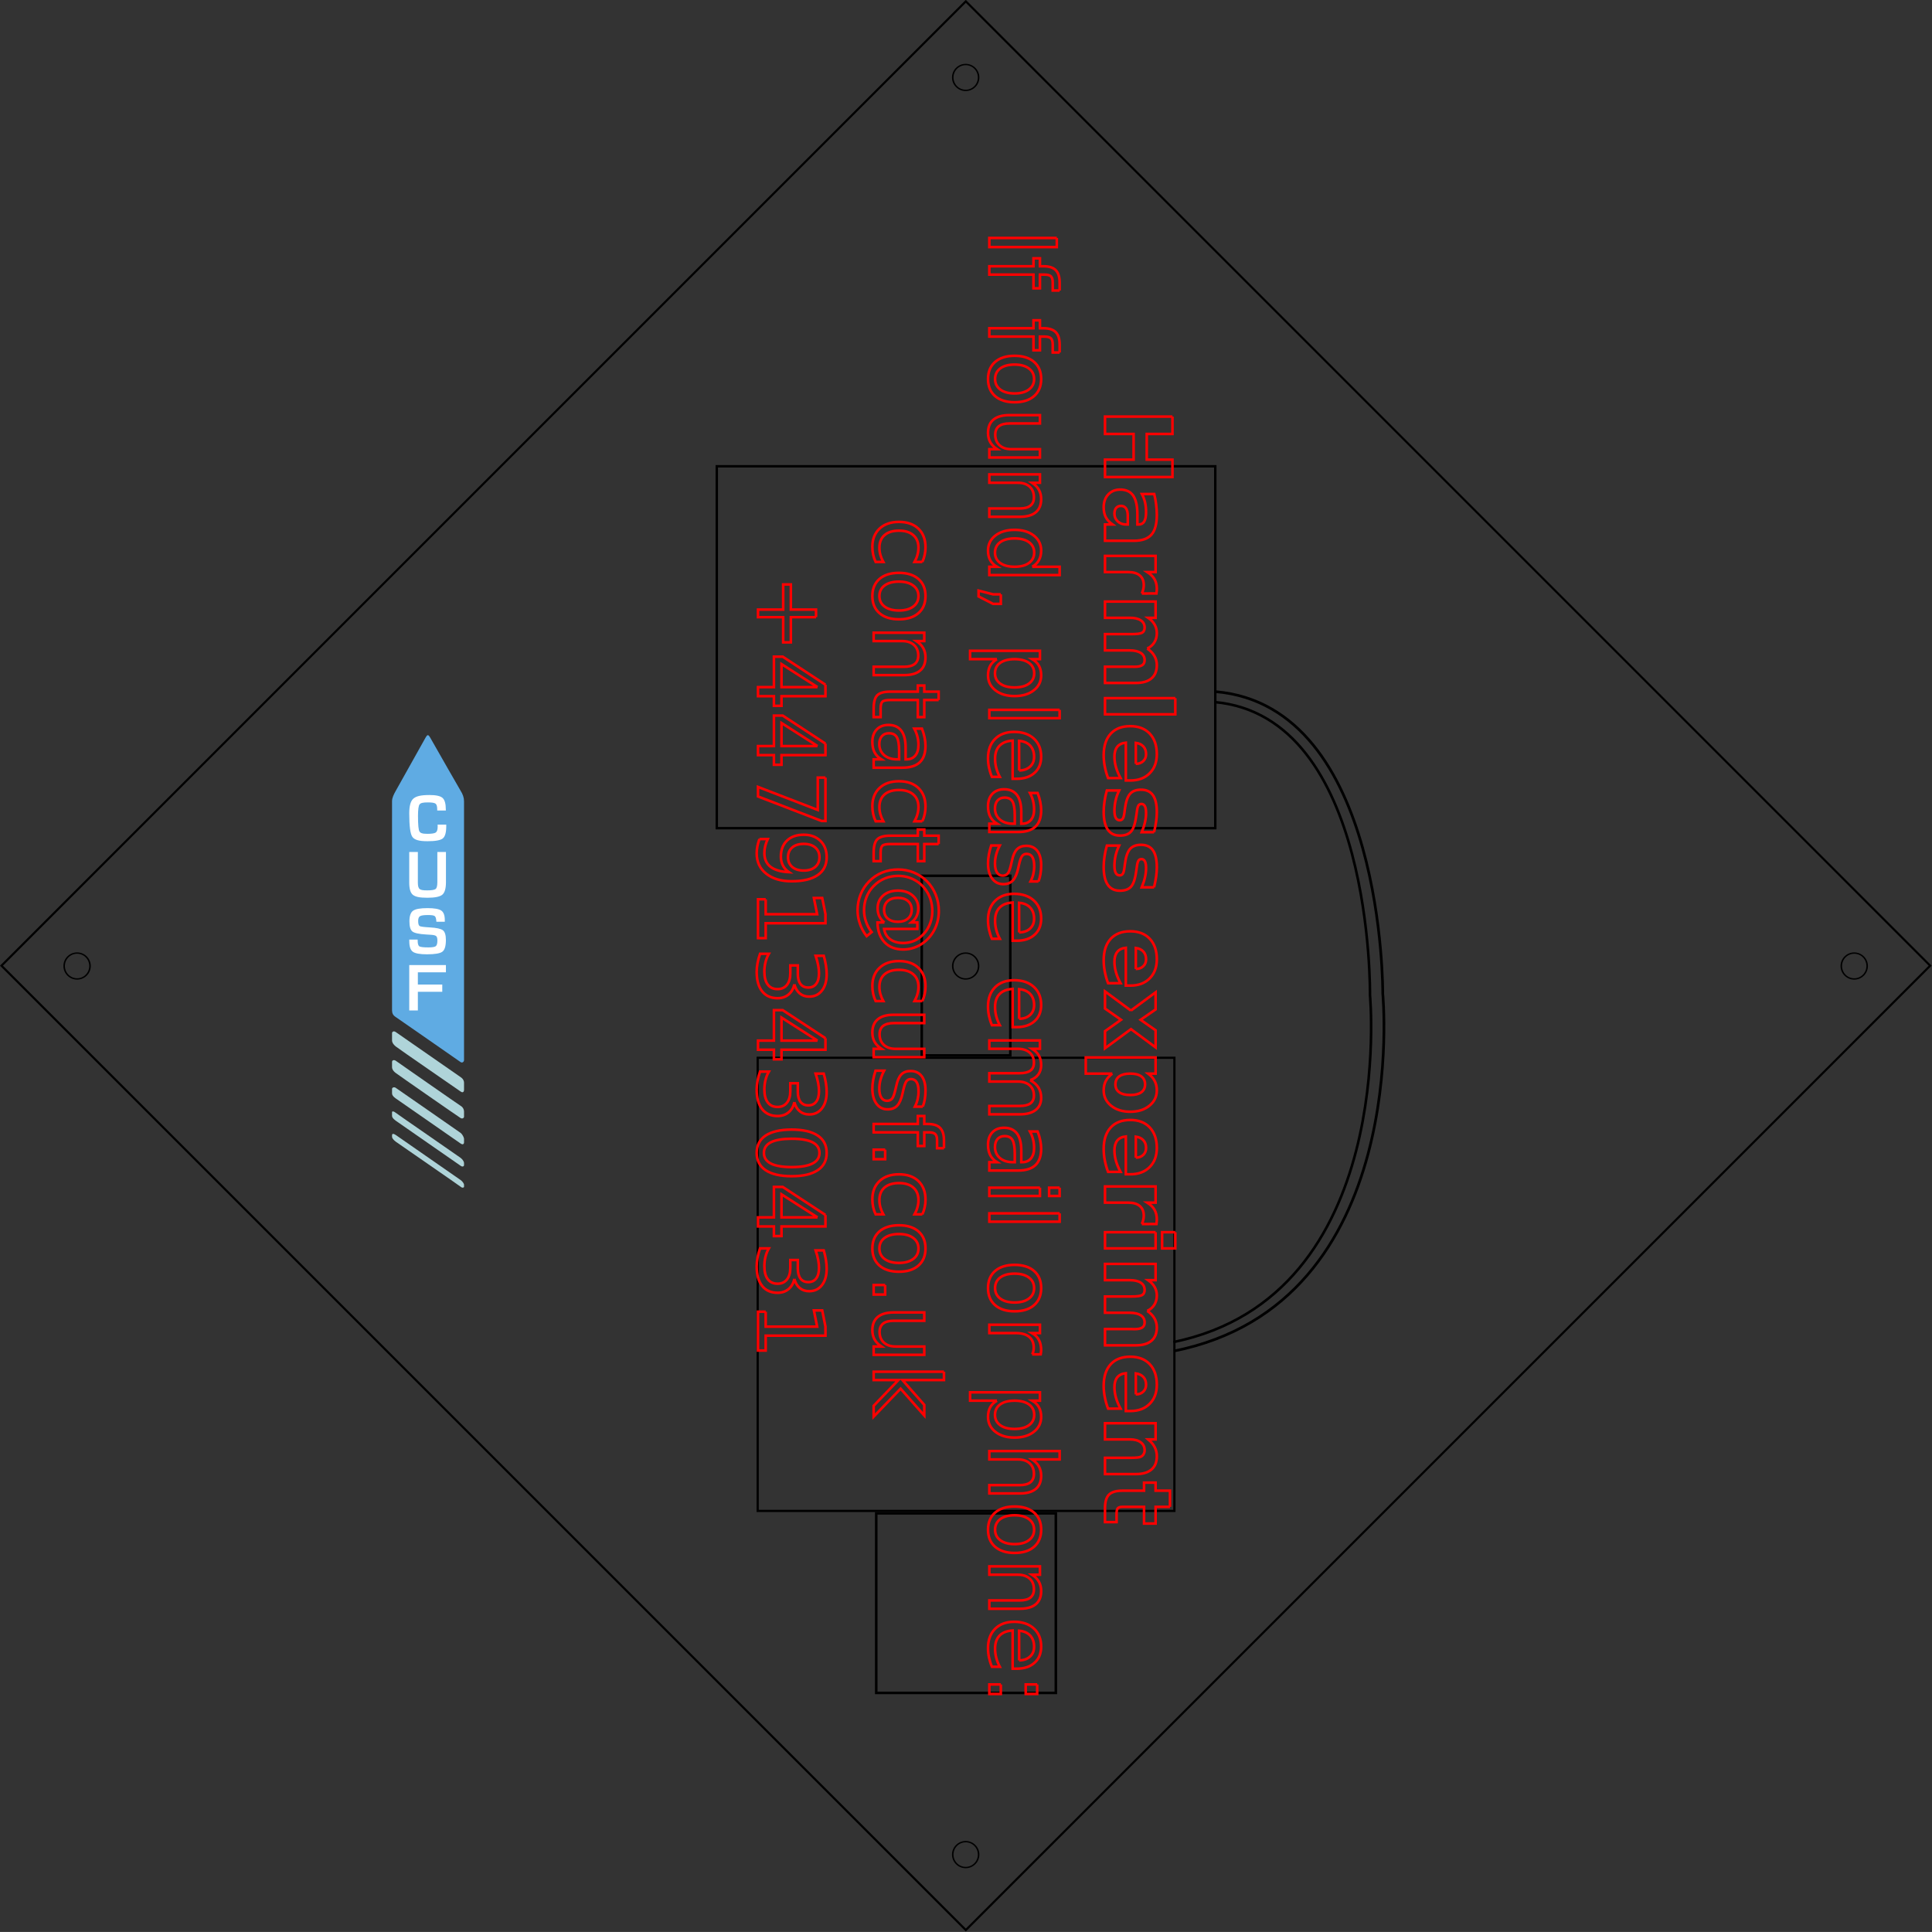 <?xml version="1.0" encoding="UTF-8" standalone="no"?>
<!-- Created with Inkscape (http://www.inkscape.org/) -->

<svg
   xmlns:dc="http://purl.org/dc/elements/1.1/"
   xmlns:cc="http://creativecommons.org/ns#"
   xmlns:rdf="http://www.w3.org/1999/02/22-rdf-syntax-ns#"
   xmlns:svg="http://www.w3.org/2000/svg"
   xmlns="http://www.w3.org/2000/svg"
   xmlns:sodipodi="http://sodipodi.sourceforge.net/DTD/sodipodi-0.dtd"
   xmlns:inkscape="http://www.inkscape.org/namespaces/inkscape"
   width="751.654"
   height="751.642"
   id="svg2"
   version="1.1"
   inkscape:version="0.48.3.1 r9886"
   sodipodi:docname="joey.svg">
  <rect width="100%" height="100%" fill="#333333" stroke="none"/>
  <defs
     id="defs4" />
  <sodipodi:namedview
     id="base"
     pagecolor="#ffffff"
     bordercolor="#666666"
     borderopacity="1.0"
     inkscape:pageopacity="0.0"
     inkscape:pageshadow="2"
     inkscape:zoom="0.70710678"
     inkscape:cx="380.36343"
     inkscape:cy="235.37483"
     inkscape:document-units="px"
     inkscape:current-layer="text3005"
     showgrid="false"
     units="mm"
     showguides="true"
     inkscape:guide-bbox="true"
     fit-margin-top="0"
     fit-margin-left="0"
     fit-margin-right="0"
     fit-margin-bottom="0"
     inkscape:window-width="1680"
     inkscape:window-height="991"
     inkscape:window-x="0"
     inkscape:window-y="27"
     inkscape:window-maximized="1" />
  <g
     inkscape:label="Layer 1"
     inkscape:groupmode="layer"
     id="layer1"
     transform="translate(-74.754,-358.184)">
    <g
       id="g5710"
       transform="translate(-70.357,11.314)">
      <path
         id="path4007-1"
         d="m 299.109,654.504 c 0.647,-1.169 8.828,-15.768 11.573,-20.667 0.559,-0.996 0.793,-0.933 0.893,-0.933 0.1,0 0.343,-0.057 0.916,0.95 2.814,4.941 11.184,19.631 11.812,20.634 0.878,1.401 1.345,2.694 1.345,4.151 0,1.457 0,100.032 0,100.665 0,0.688 -0.701,1.217 -1.355,0.765 -0.654,-0.452 -24.229,-16.874 -25.274,-17.559 -1.045,-0.685 -1.339,-1.431 -1.38,-2.495 -0.038,-0.979 -0.001,-80.042 -0.001,-81.418 0,-1.376 0.691,-2.687 1.471,-4.093 z"
         style="fill:#5fabe3"
         inkscape:connector-curvature="0" />
      <path
         id="path4065-5"
         d="m 315.363,667.69 h 3.364 v 0.608 c 0,2.459 -0.449,4.048 -1.346,4.769 -0.897,0.72 -2.882,1.08 -5.952,1.08 -3.485,0 -5.094,-0.569 -5.896,-1.708 -0.802,-1.139 -1.203,-4.184 -1.203,-9.135 0,-2.916 0.544,-4.833 1.631,-5.752 1.087,-0.919 2.824,-1.378 6.283,-1.378 2.519,0 4.201,0.378 5.047,1.132 0.845,0.755 1.268,2.254 1.268,4.496 l 0.014,0.401 h -3.364 v -0.452 c 0,-1.156 -0.219,-1.896 -0.654,-2.22 -0.435,-0.324 -1.43,-0.485 -2.982,-0.485 -2.079,0 -2.792,0.255 -3.211,0.764 -0.418,0.509 -0.627,2.019 -0.627,4.529 0,3.381 0.188,5.383 0.562,6.004 0.374,0.621 1.055,0.932 3.107,0.932 1.665,0 2.745,-0.173 3.241,-0.518 0.496,-0.346 0.744,-1.104 0.744,-2.277 l -0.026,-0.79 z"
         style="fill:#ffffff"
         inkscape:connector-curvature="0" />
      <path
         id="path4067-8"
         d="m 315.262,678.33 h 3.352 v 11.749 c 0,2.458 -0.473,4.084 -1.417,4.878 -0.944,0.794 -2.875,1.19 -5.79,1.19 -3.08,0 -4.684,-0.375 -5.641,-1.126 -0.958,-0.75 -1.437,-2.333 -1.437,-4.748 V 678.33 h 3.352 v 11.943 c 0,1.302 0.232,2.128 0.698,2.478 0.466,0.35 1.146,0.524 2.872,0.524 1.768,0 2.879,-0.177 3.332,-0.531 0.452,-0.354 0.679,-1.221 0.679,-2.601 V 678.33 z"
         style="fill:#ffffff"
         inkscape:connector-curvature="0" />
      <path
         id="path4069-0"
         d="m 318.161,705.479 h -3.273 c -0.018,-0.163 -0.026,-0.284 -0.026,-0.362 -0.077,-0.991 -0.297,-1.615 -0.659,-1.869 -0.362,-0.255 -1.217,-0.382 -2.562,-0.382 -1.587,0 -2.625,0.146 -3.112,0.439 -0.487,0.294 -0.73,0.91 -0.73,1.851 0,1.113 0.198,1.781 0.595,2.006 0.397,0.225 1.708,0.396 3.934,0.518 2.631,0.146 4.333,0.521 5.104,1.125 0.772,0.604 1.158,1.859 1.158,3.766 0,2.347 -0.452,3.862 -1.358,4.549 -0.905,0.686 -2.903,1.028 -5.991,1.028 -2.777,0 -4.621,-0.337 -5.531,-1.009 -0.91,-0.674 -1.365,-2.036 -1.365,-4.09 l -0.013,-0.646 h 3.261 l 0.013,0.375 c 0,1.234 0.216,1.988 0.647,2.265 0.431,0.276 1.608,0.414 3.532,0.414 1.501,0 2.458,-0.159 2.872,-0.479 0.414,-0.32 0.621,-1.057 0.621,-2.213 0,-0.854 -0.157,-1.421 -0.472,-1.701 -0.315,-0.28 -0.995,-0.451 -2.038,-0.512 l -1.851,-0.116 c -2.795,-0.164 -4.58,-0.552 -5.356,-1.164 -0.776,-0.613 -1.165,-1.929 -1.165,-3.947 0,-2.062 0.468,-3.436 1.404,-4.121 0.936,-0.686 2.806,-1.028 5.609,-1.028 2.656,0 4.446,0.314 5.369,0.944 0.923,0.63 1.385,1.859 1.385,3.688 v 0.671 z"
         style="fill:#ffffff"
         inkscape:connector-curvature="0" />
      <path
         id="path4071-3"
         d="m 307.681,725.15 v 4.762 h 9.498 v 2.821 h -9.498 v 7.259 h -3.352 v -17.662 h 14.267 v 2.82 h -10.915 z"
         style="fill:#ffffff"
         inkscape:connector-curvature="0" />
      <path
         id="path4073-4"
         d="m 299.065,748.383 c 0.865,0.59 24.148,16.807 25.277,17.562 1.129,0.755 1.305,1.67 1.305,2.15 0,0.48 0,2.393 0,2.835 0,0.442 -0.291,1.339 -1.327,0.602 -1.036,-0.737 -24.216,-16.692 -25.251,-17.543 -1.379,-1.163 -1.432,-1.993 -1.432,-2.352 0,-0.359 0,-2.384 0,-2.832 0,-0.448 0.563,-1.012 1.428,-0.422 z"
         style="fill:#afd4d9"
         inkscape:connector-curvature="0" />
      <path
         id="path4075-51"
         d="m 299.069,759.552 c 0.559,0.399 24.275,16.95 25.261,17.55 0.986,0.6 1.317,1.539 1.317,2.202 0,0.663 0,1.655 0,2.042 0,0.387 -0.578,0.951 -1.346,0.497 -0.768,-0.454 -23.986,-16.579 -25.236,-17.532 -1.25,-0.953 -1.428,-1.773 -1.428,-2.254 0,-0.481 0,-1.275 0,-2.042 0,-0.767 0.873,-0.863 1.432,-0.463 z"
         style="fill:#afd4d9"
         inkscape:connector-curvature="0" />
      <path
         id="path4077-1"
         d="m 299.084,770.101 c 0.543,0.412 24.375,16.867 25.209,17.515 0.834,0.648 1.354,1.948 1.354,2.313 0,0.365 0,1.162 0,1.459 0,0.297 -0.275,1.102 -1.319,0.379 -1.044,-0.723 -24.251,-16.832 -25.272,-17.559 -1.021,-0.727 -1.418,-1.293 -1.418,-1.986 0,-0.693 0,-1.115 0,-1.709 0,-0.594 0.903,-0.824 1.446,-0.412 z"
         style="fill:#afd4d9"
         inkscape:connector-curvature="0" />
      <path
         id="path4079-0"
         d="m 299.041,779.781 c 0.648,0.545 24.303,16.822 25.272,17.559 0.969,0.737 1.333,1.615 1.333,1.965 0,0.35 0,0.627 0,0.918 0,0.291 -0.482,0.807 -1.313,0.205 -0.831,-0.602 -23.956,-16.604 -25.269,-17.556 -1.313,-0.952 -1.428,-1.526 -1.428,-1.942 0,-0.416 0,-0.783 0,-1.334 0,-0.551 0.757,-0.36 1.405,0.185 z"
         style="fill:#afd4d9"
         inkscape:connector-curvature="0" />
      <path
         id="path4081-6"
         d="m 299.069,788.427 c 0.84,0.556 24.369,16.919 25.261,17.55 0.892,0.631 1.317,1.553 1.317,1.787 0,0.234 0,0.656 0,0.875 0,0.219 -0.613,0.539 -1.254,-0.012 -0.641,-0.551 -24.377,-16.9 -25.29,-17.569 -0.913,-0.669 -1.466,-1.429 -1.466,-1.877 0,-0.448 0,0.106 0,-0.624 0,-0.73 0.592,-0.686 1.432,-0.13 z"
         style="fill:#afd4d9"
         inkscape:connector-curvature="0" />
    </g>
    <rect
       style="fill:none;stroke:#000000;stroke-width:0.994;stroke-miterlimit:4;stroke-opacity:1;stroke-dasharray:none"
       id="rect3759"
       width="69.872"
       height="69.872"
       x="415.657"
       y="946.947" />
    <rect
       style="fill:none;stroke:#000000;stroke-width:0.866;stroke-miterlimit:4;stroke-opacity:1;stroke-dasharray:none"
       id="rect3761"
       width="162.126"
       height="176.299"
       x="369.53"
       y="769.718" />
    <rect
       style="fill:none;stroke:#000000;stroke-width:0.979;stroke-miterlimit:4;stroke-opacity:1;stroke-dasharray:none"
       id="rect3763"
       width="34.454"
       height="69.887"
       x="433.366"
       y="698.908" />
    <rect
       style="fill:none;stroke:#000000;stroke-width:0.938;stroke-miterlimit:4;stroke-opacity:1;stroke-dasharray:none"
       id="rect3765"
       width="193.944"
       height="140.794"
       x="353.621"
       y="539.594" />
    <rect
       style="fill:none;stroke:#000000;stroke-width:0.819;stroke-miterlimit:4;stroke-opacity:1;stroke-dasharray:none"
       id="rect3767"
       width="530.677"
       height="530.677"
       x="-1102.963"
       y="-465.745"
       transform="matrix(-0.707,-0.707,0.707,-0.707,0,0)" />
    <path
       sodipodi:type="arc"
       style="fill:none;stroke:#000000;stroke-width:1px;stroke-linecap:butt;stroke-linejoin:miter;stroke-opacity:1"
       id="path3045"
       sodipodi:cx="376.5"
       sodipodi:cy="718.15448"
       sodipodi:rx="8.5"
       sodipodi:ry="9.5"
       d="m 385,718.154 c 0,5.247 -3.806,9.5 -8.5,9.5 -4.694,0 -8.5,-4.253 -8.5,-9.5 0,-5.247 3.806,-9.5 8.5,-9.5 4.694,0 8.5,4.253 8.5,9.5 z"
       transform="matrix(0.592,0,0,0.53,227.569,699.1)" />
    <path
       transform="matrix(0.592,0,0,0.53,-118.14,353.391)"
       d="m 385,718.154 c 0,5.247 -3.806,9.5 -8.5,9.5 -4.694,0 -8.5,-4.253 -8.5,-9.5 0,-5.247 3.806,-9.5 8.5,-9.5 4.694,0 8.5,4.253 8.5,9.5 z"
       sodipodi:ry="9.5"
       sodipodi:rx="8.5"
       sodipodi:cy="718.15448"
       sodipodi:cx="376.5"
       id="path3815"
       style="fill:none;stroke:#000000;stroke-width:1px;stroke-linecap:butt;stroke-linejoin:miter;stroke-opacity:1"
       sodipodi:type="arc" />
    <path
       sodipodi:type="arc"
       style="fill:none;stroke:#000000;stroke-width:1px;stroke-linecap:butt;stroke-linejoin:miter;stroke-opacity:1"
       id="path3817"
       sodipodi:cx="376.5"
       sodipodi:cy="718.15448"
       sodipodi:rx="8.5"
       sodipodi:ry="9.5"
       d="m 385,718.154 c 0,5.247 -3.806,9.5 -8.5,9.5 -4.694,0 -8.5,-4.253 -8.5,-9.5 0,-5.247 3.806,-9.5 8.5,-9.5 4.694,0 8.5,4.253 8.5,9.5 z"
       transform="matrix(0.592,0,0,0.53,227.569,7.695)" />
    <path
       sodipodi:type="arc"
       style="fill:none;stroke:#000000;stroke-width:1px;stroke-linecap:butt;stroke-linejoin:miter;stroke-opacity:1"
       id="path3819"
       sodipodi:cx="376.5"
       sodipodi:cy="718.15448"
       sodipodi:rx="8.5"
       sodipodi:ry="9.5"
       d="m 385,718.154 c 0,5.247 -3.806,9.5 -8.5,9.5 -4.694,0 -8.5,-4.253 -8.5,-9.5 0,-5.247 3.806,-9.5 8.5,-9.5 4.694,0 8.5,4.253 8.5,9.5 z"
       transform="matrix(0.592,0,0,0.53,573.265,353.397)" />
    <path
       sodipodi:type="arc"
       style="fill:none;stroke:#000000;stroke-width:1px;stroke-linecap:butt;stroke-linejoin:miter;stroke-opacity:1"
       id="path3841"
       sodipodi:cx="376.5"
       sodipodi:cy="718.15448"
       sodipodi:rx="8.5"
       sodipodi:ry="9.5"
       d="m 385,718.154 c 0,5.247 -3.806,9.5 -8.5,9.5 -4.694,0 -8.5,-4.253 -8.5,-9.5 0,-5.247 3.806,-9.5 8.5,-9.5 4.694,0 8.5,4.253 8.5,9.5 z"
       transform="matrix(0.592,0,0,0.53,227.569,353.397)" />
    <path
       style="fill:none;stroke:#000000;stroke-width:1px;stroke-linecap:butt;stroke-linejoin:miter;stroke-opacity:1"
       d="m 472.5,273.142 c 62,5.5 60.5,114 60.5,114 0,0 11,117 -76.5,135"
       id="path4442"
       inkscape:connector-curvature="0"
       transform="translate(74.754,358.184)"
       sodipodi:nodetypes="ccc" />
    <path
       style="fill:none;stroke:#000000;stroke-width:1.046px;stroke-linecap:butt;stroke-linejoin:miter;stroke-opacity:1"
       d="m 547.706,627.279 c 65.861,5.665 65.018,117.483 65.018,117.483 0,0 11.685,120.51 -81.264,139.05"
       id="path4442-1"
       inkscape:connector-curvature="0"
       sodipodi:nodetypes="ccc" />
    <g
       transform="matrix(0,1,-1,0,0,0)"
       style="font-size:40px;font-style:normal;font-weight:normal;text-align:center;line-height:125%;letter-spacing:0px;word-spacing:0px;text-anchor:middle;fill:#000000;fill-opacity:1;stroke:none;font-family:Sans"
       id="text3005">
      <path
         d="m 520.255,-530.905 6.768,0 0,10.002 9.984,0 0,-10.002 6.768,0 0,26.244 -6.768,0 0,-11.127 -9.984,0 0,11.127 -6.768,0 0,-26.244"
         style="font-size:36px;font-weight:bold;fill:none;-inkscape-font-specification:Sans Bold;stroke:#ff0000;stroke-opacity:1"
         id="path3169" />
      <path
         d="m 558.962,-513.52 c -1.313,10e-6 -2.303,0.223 -2.971,0.668 -0.656,0.445 -0.984,1.102 -0.984,1.969 0,0.797 0.264,1.424 0.791,1.881 0.539,0.445 1.283,0.668 2.232,0.668 1.184,1e-5 2.18,-0.422 2.988,-1.266 0.809,-0.855 1.213,-1.922 1.213,-3.199 l 0,-0.721 -3.27,0 m 9.615,-2.373 0,11.232 -6.346,0 0,-2.918 c -0.844,1.195 -1.793,2.068 -2.848,2.619 -1.055,0.539 -2.338,0.809 -3.85,0.809 -2.039,0 -3.697,-0.592 -4.975,-1.775 -1.266,-1.195 -1.898,-2.742 -1.898,-4.641 0,-2.309 0.791,-4.002 2.373,-5.08 1.594,-1.078 4.09,-1.617 7.488,-1.617 l 3.709,0 0,-0.492 c -10e-6,-0.996 -0.393,-1.723 -1.178,-2.18 -0.785,-0.469 -2.01,-0.703 -3.674,-0.703 -1.348,10e-6 -2.602,0.135 -3.762,0.404 -1.16,0.27 -2.238,0.674 -3.234,1.213 l 0,-4.799 c 1.348,-0.328 2.701,-0.574 4.061,-0.738 1.359,-0.176 2.719,-0.264 4.078,-0.264 3.551,2e-5 6.111,0.703 7.682,2.109 1.582,1.395 2.373,3.668 2.373,6.82"
         style="font-size:36px;font-weight:bold;fill:none;-inkscape-font-specification:Sans Bold;stroke:#ff0000;stroke-opacity:1"
         id="path3171" />
      <path
         d="m 589.091,-518.987 c -0.551,-0.258 -1.102,-0.445 -1.652,-0.562 -0.539,-0.129 -1.084,-0.193 -1.635,-0.193 -1.617,2e-5 -2.865,0.521 -3.744,1.564 -0.867,1.031 -1.301,2.514 -1.301,4.447 l 0,9.07 -6.293,0 0,-19.688 6.293,0 0,3.234 c 0.809,-1.289 1.734,-2.227 2.777,-2.812 1.055,-0.598 2.314,-0.896 3.779,-0.896 0.211,2e-5 0.439,0.012 0.686,0.035 0.246,0.012 0.604,0.047 1.072,0.105 l 0.018,5.695"
         style="font-size:36px;font-weight:bold;fill:none;-inkscape-font-specification:Sans Bold;stroke:#ff0000;stroke-opacity:1"
         id="path3173" />
      <path
         d="m 610.501,-521.079 c 0.797,-1.219 1.74,-2.145 2.83,-2.777 1.102,-0.645 2.309,-0.967 3.621,-0.967 2.262,2e-5 3.984,0.697 5.168,2.092 1.184,1.395 1.775,3.422 1.775,6.082 l 0,11.988 -6.328,0 0,-10.266 c 0.012,-0.152 0.018,-0.311 0.018,-0.475 0.012,-0.164 0.018,-0.398 0.018,-0.703 -3e-5,-1.395 -0.205,-2.402 -0.615,-3.023 -0.41,-0.633 -1.072,-0.949 -1.986,-0.949 -1.195,10e-6 -2.121,0.492 -2.777,1.477 -0.645,0.984 -0.979,2.408 -1.002,4.271 l 0,9.668 -6.328,0 0,-10.266 c -1e-5,-2.18 -0.188,-3.58 -0.562,-4.201 -0.375,-0.633 -1.043,-0.949 -2.004,-0.949 -1.207,10e-6 -2.139,0.498 -2.795,1.494 -0.656,0.984 -0.984,2.396 -0.984,4.236 l 0,9.686 -6.328,0 0,-19.688 6.328,0 0,2.883 c 0.773,-1.113 1.658,-1.951 2.654,-2.514 1.008,-0.562 2.115,-0.844 3.322,-0.844 1.359,2e-5 2.561,0.328 3.604,0.984 1.043,0.656 1.834,1.576 2.373,2.76"
         style="font-size:36px;font-weight:bold;fill:none;-inkscape-font-specification:Sans Bold;stroke:#ff0000;stroke-opacity:1"
         id="path3175" />
      <path
         d="m 629.802,-532.012 6.293,0 0,27.352 -6.293,0 0,-27.352"
         style="font-size:36px;font-weight:bold;fill:none;-inkscape-font-specification:Sans Bold;stroke:#ff0000;stroke-opacity:1"
         id="path3177" />
      <path
         d="m 661.83,-514.557 0,1.793 -14.713,0 c 0.152,1.477 0.686,2.584 1.6,3.322 0.914,0.738 2.191,1.107 3.832,1.107 1.324,1e-5 2.678,-0.193 4.061,-0.58 1.395,-0.398 2.824,-0.996 4.289,-1.793 l 0,4.852 c -1.488,0.562 -2.977,0.984 -4.465,1.266 -1.488,0.293 -2.977,0.439 -4.465,0.439 -3.563,0 -6.334,-0.902 -8.314,-2.707 -1.969,-1.816 -2.953,-4.359 -2.953,-7.629 0,-3.211 0.967,-5.736 2.9,-7.576 1.945,-1.84 4.617,-2.76 8.016,-2.76 3.094,2e-5 5.566,0.932 7.418,2.795 1.863,1.863 2.795,4.354 2.795,7.471 m -6.469,-2.092 c -2e-5,-1.195 -0.352,-2.156 -1.055,-2.883 -0.691,-0.738 -1.6,-1.107 -2.725,-1.107 -1.219,10e-6 -2.209,0.346 -2.971,1.037 -0.762,0.68 -1.236,1.664 -1.424,2.953 l 8.174,0"
         style="font-size:36px;font-weight:bold;fill:none;-inkscape-font-specification:Sans Bold;stroke:#ff0000;stroke-opacity:1"
         id="path3179" />
      <path
         d="m 681.956,-523.733 0,4.781 c -1.348,-0.562 -2.648,-0.984 -3.902,-1.266 -1.254,-0.281 -2.438,-0.422 -3.551,-0.422 -1.195,10e-6 -2.086,0.152 -2.672,0.457 -0.574,0.293 -0.861,0.75 -0.861,1.371 0,0.504 0.217,0.891 0.65,1.16 0.445,0.27 1.236,0.469 2.373,0.598 l 1.107,0.158 c 3.223,0.41 5.391,1.084 6.504,2.021 1.113,0.938 1.67,2.408 1.67,4.412 -2e-5,2.098 -0.773,3.674 -2.32,4.729 -1.547,1.055 -3.855,1.582 -6.926,1.582 -1.301,0 -2.648,-0.105 -4.043,-0.316 -1.383,-0.199 -2.807,-0.504 -4.271,-0.914 l 0,-4.781 c 1.254,0.609 2.537,1.066 3.85,1.371 1.324,0.305 2.666,0.457 4.025,0.457 1.23,1e-5 2.156,-0.17 2.777,-0.51 0.621,-0.34 0.932,-0.844 0.932,-1.512 -10e-6,-0.562 -0.217,-0.979 -0.65,-1.248 -0.422,-0.281 -1.272,-0.498 -2.549,-0.65 l -1.107,-0.141 c -2.801,-0.352 -4.764,-1.002 -5.889,-1.951 -1.125,-0.949 -1.688,-2.391 -1.688,-4.324 -10e-6,-2.086 0.715,-3.633 2.145,-4.641 1.43,-1.008 3.621,-1.512 6.574,-1.512 1.16,2e-5 2.379,0.088 3.656,0.264 1.277,0.176 2.666,0.451 4.166,0.826"
         style="font-size:36px;font-weight:bold;fill:none;-inkscape-font-specification:Sans Bold;stroke:#ff0000;stroke-opacity:1"
         id="path3181" />
      <path
         d="m 703.402,-523.733 0,4.781 c -1.348,-0.562 -2.648,-0.984 -3.902,-1.266 -1.254,-0.281 -2.438,-0.422 -3.551,-0.422 -1.195,10e-6 -2.086,0.152 -2.672,0.457 -0.574,0.293 -0.861,0.75 -0.861,1.371 -10e-6,0.504 0.217,0.891 0.65,1.16 0.445,0.27 1.236,0.469 2.373,0.598 l 1.107,0.158 c 3.223,0.41 5.391,1.084 6.504,2.021 1.113,0.938 1.67,2.408 1.67,4.412 -2e-5,2.098 -0.773,3.674 -2.32,4.729 -1.547,1.055 -3.855,1.582 -6.926,1.582 -1.301,0 -2.648,-0.105 -4.043,-0.316 -1.383,-0.199 -2.807,-0.504 -4.271,-0.914 l 0,-4.781 c 1.254,0.609 2.537,1.066 3.85,1.371 1.324,0.305 2.666,0.457 4.025,0.457 1.23,1e-5 2.156,-0.17 2.777,-0.51 0.621,-0.34 0.932,-0.844 0.932,-1.512 -1e-5,-0.562 -0.217,-0.979 -0.65,-1.248 -0.422,-0.281 -1.272,-0.498 -2.549,-0.65 l -1.107,-0.141 c -2.801,-0.352 -4.764,-1.002 -5.889,-1.951 -1.125,-0.949 -1.688,-2.391 -1.688,-4.324 0,-2.086 0.715,-3.633 2.145,-4.641 1.43,-1.008 3.621,-1.512 6.574,-1.512 1.16,2e-5 2.379,0.088 3.656,0.264 1.277,0.176 2.666,0.451 4.166,0.826"
         style="font-size:36px;font-weight:bold;fill:none;-inkscape-font-specification:Sans Bold;stroke:#ff0000;stroke-opacity:1"
         id="path3183" />
      <path
         d="m 741.634,-514.557 0,1.793 -14.713,0 c 0.152,1.477 0.686,2.584 1.6,3.322 0.914,0.738 2.191,1.107 3.832,1.107 1.324,1e-5 2.678,-0.193 4.061,-0.58 1.395,-0.398 2.824,-0.996 4.289,-1.793 l 0,4.852 c -1.488,0.562 -2.977,0.984 -4.465,1.266 -1.488,0.293 -2.977,0.439 -4.465,0.439 -3.563,0 -6.334,-0.902 -8.314,-2.707 -1.969,-1.816 -2.953,-4.359 -2.953,-7.629 0,-3.211 0.967,-5.736 2.9,-7.576 1.945,-1.84 4.617,-2.76 8.016,-2.76 3.094,2e-5 5.566,0.932 7.418,2.795 1.863,1.863 2.795,4.354 2.795,7.471 m -6.469,-2.092 c -2e-5,-1.195 -0.352,-2.156 -1.055,-2.883 -0.691,-0.738 -1.6,-1.107 -2.725,-1.107 -1.219,10e-6 -2.209,0.346 -2.971,1.037 -0.762,0.68 -1.236,1.664 -1.424,2.953 l 8.174,0"
         style="font-size:36px;font-weight:bold;fill:none;-inkscape-font-specification:Sans Bold;stroke:#ff0000;stroke-opacity:1"
         id="path3185" />
      <path
         d="m 751.355,-514.733 -7.102,-9.615 6.662,0 4.025,5.836 4.078,-5.836 6.662,0 -7.102,9.58 7.453,10.107 -6.662,0 -4.43,-6.223 -4.377,6.223 -6.662,0 7.453,-10.072"
         style="font-size:36px;font-weight:bold;fill:none;-inkscape-font-specification:Sans Bold;stroke:#ff0000;stroke-opacity:1"
         id="path3187" />
      <path
         d="m 775.876,-507.508 0,10.336 -6.293,0 0,-27.176 6.293,0 0,2.883 c 0.867,-1.148 1.828,-1.992 2.883,-2.531 1.055,-0.551 2.268,-0.826 3.639,-0.826 2.426,2e-5 4.418,0.967 5.977,2.9 1.559,1.922 2.338,4.4 2.338,7.436 -2e-5,3.035 -0.779,5.52 -2.338,7.453 -1.559,1.922 -3.551,2.883 -5.977,2.883 -1.371,0 -2.584,-0.27 -3.639,-0.809 -1.055,-0.551 -2.016,-1.4 -2.883,-2.549 m 4.184,-12.744 c -1.348,1e-5 -2.385,0.498 -3.111,1.494 -0.715,0.984 -1.072,2.408 -1.072,4.271 -10e-6,1.863 0.357,3.293 1.072,4.289 0.727,0.984 1.764,1.477 3.111,1.477 1.348,0 2.373,-0.492 3.076,-1.477 0.715,-0.984 1.072,-2.414 1.072,-4.289 -2e-5,-1.875 -0.357,-3.305 -1.072,-4.289 -0.703,-0.984 -1.729,-1.477 -3.076,-1.477"
         style="font-size:36px;font-weight:bold;fill:none;-inkscape-font-specification:Sans Bold;stroke:#ff0000;stroke-opacity:1"
         id="path3189" />
      <path
         d="m 815.04,-514.557 0,1.793 -14.713,0 c 0.152,1.477 0.686,2.584 1.6,3.322 0.914,0.738 2.191,1.107 3.832,1.107 1.324,1e-5 2.678,-0.193 4.061,-0.58 1.395,-0.398 2.824,-0.996 4.289,-1.793 l 0,4.852 c -1.488,0.562 -2.977,0.984 -4.465,1.266 -1.488,0.293 -2.977,0.439 -4.465,0.439 -3.563,0 -6.334,-0.902 -8.314,-2.707 -1.969,-1.816 -2.953,-4.359 -2.953,-7.629 0,-3.211 0.967,-5.736 2.9,-7.576 1.945,-1.84 4.617,-2.76 8.016,-2.76 3.094,2e-5 5.566,0.932 7.418,2.795 1.863,1.863 2.795,4.354 2.795,7.471 m -6.469,-2.092 c -2e-5,-1.195 -0.352,-2.156 -1.055,-2.883 -0.691,-0.738 -1.6,-1.107 -2.725,-1.107 -1.219,10e-6 -2.209,0.346 -2.971,1.037 -0.762,0.68 -1.236,1.664 -1.424,2.953 l 8.174,0"
         style="font-size:36px;font-weight:bold;fill:none;-inkscape-font-specification:Sans Bold;stroke:#ff0000;stroke-opacity:1"
         id="path3191" />
      <path
         d="m 834.412,-518.987 c -0.551,-0.258 -1.102,-0.445 -1.652,-0.562 -0.539,-0.129 -1.084,-0.193 -1.635,-0.193 -1.617,2e-5 -2.865,0.521 -3.744,1.564 -0.867,1.031 -1.301,2.514 -1.301,4.447 l 0,9.07 -6.293,0 0,-19.688 6.293,0 0,3.234 c 0.809,-1.289 1.734,-2.227 2.777,-2.812 1.055,-0.598 2.314,-0.896 3.779,-0.896 0.211,2e-5 0.439,0.012 0.686,0.035 0.246,0.012 0.603,0.047 1.072,0.105 l 0.018,5.695"
         style="font-size:36px;font-weight:bold;fill:none;-inkscape-font-specification:Sans Bold;stroke:#ff0000;stroke-opacity:1"
         id="path3193" />
      <path
         d="m 837.576,-524.348 6.293,0 0,19.688 -6.293,0 0,-19.688 m 0,-7.664 6.293,0 0,5.133 -6.293,0 0,-5.133"
         style="font-size:36px;font-weight:bold;fill:none;-inkscape-font-specification:Sans Bold;stroke:#ff0000;stroke-opacity:1"
         id="path3195" />
      <path
         d="m 868.197,-521.079 c 0.797,-1.219 1.74,-2.145 2.83,-2.777 1.102,-0.645 2.309,-0.967 3.621,-0.967 2.262,2e-5 3.984,0.697 5.168,2.092 1.184,1.395 1.775,3.422 1.775,6.082 l 0,11.988 -6.328,0 0,-10.266 c 0.012,-0.152 0.018,-0.311 0.018,-0.475 0.012,-0.164 0.018,-0.398 0.018,-0.703 -3e-5,-1.395 -0.205,-2.402 -0.615,-3.023 -0.41,-0.633 -1.072,-0.949 -1.986,-0.949 -1.195,10e-6 -2.121,0.492 -2.777,1.477 -0.645,0.984 -0.979,2.408 -1.002,4.271 l 0,9.668 -6.328,0 0,-10.266 c -10e-6,-2.18 -0.188,-3.58 -0.562,-4.201 -0.375,-0.633 -1.043,-0.949 -2.004,-0.949 -1.207,10e-6 -2.139,0.498 -2.795,1.494 -0.656,0.984 -0.984,2.396 -0.984,4.236 l 0,9.686 -6.328,0 0,-19.688 6.328,0 0,2.883 c 0.773,-1.113 1.658,-1.951 2.654,-2.514 1.008,-0.562 2.115,-0.844 3.322,-0.844 1.359,2e-5 2.561,0.328 3.604,0.984 1.043,0.656 1.834,1.576 2.373,2.76"
         style="font-size:36px;font-weight:bold;fill:none;-inkscape-font-specification:Sans Bold;stroke:#ff0000;stroke-opacity:1"
         id="path3197" />
      <path
         d="m 907.15,-514.557 0,1.793 -14.713,0 c 0.152,1.477 0.686,2.584 1.6,3.322 0.914,0.738 2.191,1.107 3.832,1.107 1.324,1e-5 2.678,-0.193 4.061,-0.58 1.395,-0.398 2.824,-0.996 4.289,-1.793 l 0,4.852 c -1.488,0.562 -2.977,0.984 -4.465,1.266 -1.488,0.293 -2.977,0.439 -4.465,0.439 -3.563,0 -6.334,-0.902 -8.314,-2.707 -1.969,-1.816 -2.953,-4.359 -2.953,-7.629 -10e-6,-3.211 0.967,-5.736 2.9,-7.576 1.945,-1.84 4.617,-2.76 8.016,-2.76 3.094,2e-5 5.566,0.932 7.418,2.795 1.863,1.863 2.795,4.354 2.795,7.471 m -6.469,-2.092 c -1e-5,-1.195 -0.352,-2.156 -1.055,-2.883 -0.691,-0.738 -1.6,-1.107 -2.725,-1.107 -1.219,10e-6 -2.209,0.346 -2.971,1.037 -0.762,0.68 -1.236,1.664 -1.424,2.953 l 8.174,0"
         style="font-size:36px;font-weight:bold;fill:none;-inkscape-font-specification:Sans Bold;stroke:#ff0000;stroke-opacity:1"
         id="path3199" />
      <path
         d="m 931.689,-516.649 0,11.988 -6.328,0 0,-1.951 0,-7.225 c -2e-5,-1.699 -0.041,-2.871 -0.123,-3.516 -0.07,-0.645 -0.199,-1.119 -0.387,-1.424 -0.246,-0.41 -0.58,-0.727 -1.002,-0.949 -0.422,-0.234 -0.902,-0.352 -1.441,-0.352 -1.313,10e-6 -2.344,0.51 -3.094,1.529 -0.75,1.008 -1.125,2.408 -1.125,4.201 l 0,9.686 -6.293,0 0,-19.688 6.293,0 0,2.883 c 0.949,-1.148 1.957,-1.992 3.023,-2.531 1.066,-0.551 2.244,-0.826 3.533,-0.826 2.273,2e-5 3.996,0.697 5.168,2.092 1.184,1.395 1.775,3.422 1.775,6.082"
         style="font-size:36px;font-weight:bold;fill:none;-inkscape-font-specification:Sans Bold;stroke:#ff0000;stroke-opacity:1"
         id="path3201" />
      <path
         d="m 944.433,-529.938 0,5.59 6.486,0 0,4.5 -6.486,0 0,8.35 c -10e-6,0.914 0.182,1.535 0.545,1.863 0.363,0.316 1.084,0.475 2.162,0.475 l 3.234,0 0,4.5 -5.396,0 c -2.484,0 -4.248,-0.516 -5.291,-1.547 -1.031,-1.043 -1.547,-2.807 -1.547,-5.291 l 0,-8.35 -3.129,0 0,-4.5 3.129,0 0,-5.59 6.293,0"
         style="font-size:36px;font-weight:bold;fill:none;-inkscape-font-specification:Sans Bold;stroke:#ff0000;stroke-opacity:1"
         id="path3203" />
      <path
         d="m 450.769,-485.905 3.551,0 0,26.244 -3.551,0 0,-26.244"
         style="font-size:36px;fill:none;-inkscape-font-specification:Sans;stroke:#ff0000;stroke-opacity:1"
         id="path3205" />
      <path
         d="m 471.212,-487.012 0,2.689 -3.094,0 c -1.16,3e-5 -1.969,0.234 -2.426,0.703 -0.445,0.469 -0.668,1.313 -0.668,2.531 l 0,1.74 5.326,0 0,2.514 -5.326,0 0,17.174 -3.252,0 0,-17.174 -3.094,0 0,-2.514 3.094,0 0,-1.371 c -1e-5,-2.191 0.51,-3.785 1.529,-4.781 1.02,-1.008 2.637,-1.512 4.852,-1.512 l 3.059,0"
         style="font-size:36px;fill:none;-inkscape-font-specification:Sans;stroke:#ff0000;stroke-opacity:1"
         id="path3207" />
      <path
         d="m 495.33,-487.012 0,2.689 -3.094,0 c -1.16,3e-5 -1.969,0.234 -2.426,0.703 -0.445,0.469 -0.668,1.313 -0.668,2.531 l 0,1.74 5.326,0 0,2.514 -5.326,0 0,17.174 -3.252,0 0,-17.174 -3.094,0 0,-2.514 3.094,0 0,-1.371 c -1e-5,-2.191 0.51,-3.785 1.529,-4.781 1.02,-1.008 2.637,-1.512 4.852,-1.512 l 3.059,0"
         style="font-size:36px;fill:none;-inkscape-font-specification:Sans;stroke:#ff0000;stroke-opacity:1"
         id="path3209" />
      <path
         d="m 505.648,-477.081 c -1.734,2e-5 -3.105,0.68 -4.113,2.039 -1.008,1.348 -1.512,3.199 -1.512,5.555 -1e-5,2.355 0.498,4.213 1.494,5.572 1.008,1.348 2.385,2.021 4.131,2.021 1.723,0 3.088,-0.68 4.096,-2.039 1.008,-1.359 1.512,-3.211 1.512,-5.555 -2e-5,-2.332 -0.504,-4.178 -1.512,-5.537 -1.008,-1.371 -2.373,-2.057 -4.096,-2.057 m 0,-2.742 c 2.812,2e-5 5.021,0.914 6.627,2.742 1.605,1.828 2.408,4.359 2.408,7.594 -2e-5,3.223 -0.803,5.754 -2.408,7.594 -1.605,1.828 -3.814,2.742 -6.627,2.742 -2.824,0 -5.039,-0.914 -6.645,-2.742 -1.594,-1.84 -2.391,-4.371 -2.391,-7.594 0,-3.234 0.797,-5.766 2.391,-7.594 1.605,-1.828 3.82,-2.742 6.645,-2.742"
         style="font-size:36px;fill:none;-inkscape-font-specification:Sans;stroke:#ff0000;stroke-opacity:1"
         id="path3211" />
      <path
         d="m 519.693,-467.43 0,-11.918 3.234,0 0,11.795 c -10e-6,1.863 0.363,3.264 1.09,4.201 0.727,0.926 1.816,1.389 3.27,1.389 1.746,0 3.123,-0.557 4.131,-1.67 1.02,-1.113 1.529,-2.631 1.529,-4.553 l 0,-11.162 3.234,0 0,19.688 -3.234,0 0,-3.023 c -0.785,1.195 -1.699,2.086 -2.742,2.672 -1.031,0.574 -2.232,0.861 -3.604,0.861 -2.262,0 -3.979,-0.703 -5.15,-2.109 -1.172,-1.406 -1.758,-3.463 -1.758,-6.17 m 8.139,-12.393 0,0"
         style="font-size:36px;fill:none;-inkscape-font-specification:Sans;stroke:#ff0000;stroke-opacity:1"
         id="path3213" />
      <path
         d="m 559.244,-471.544 0,11.883 -3.234,0 0,-11.777 c -2e-5,-1.863 -0.363,-3.258 -1.09,-4.184 -0.727,-0.926 -1.816,-1.389 -3.27,-1.389 -1.746,2e-5 -3.123,0.557 -4.131,1.67 -1.008,1.113 -1.512,2.631 -1.512,4.553 l 0,11.127 -3.252,0 0,-19.688 3.252,0 0,3.059 c 0.773,-1.184 1.682,-2.068 2.725,-2.654 1.055,-0.586 2.268,-0.879 3.639,-0.879 2.262,2e-5 3.973,0.703 5.133,2.109 1.16,1.395 1.74,3.451 1.74,6.17"
         style="font-size:36px;fill:none;-inkscape-font-specification:Sans;stroke:#ff0000;stroke-opacity:1"
         id="path3215" />
      <path
         d="m 578.685,-476.36 0,-10.652 3.234,0 0,27.352 -3.234,0 0,-2.953 c -0.68,1.172 -1.541,2.045 -2.584,2.619 -1.031,0.562 -2.273,0.844 -3.727,0.844 -2.379,0 -4.318,-0.949 -5.818,-2.848 -1.488,-1.898 -2.232,-4.395 -2.232,-7.488 0,-3.094 0.744,-5.59 2.232,-7.488 1.5,-1.898 3.439,-2.848 5.818,-2.848 1.453,2e-5 2.695,0.287 3.727,0.861 1.043,0.563 1.904,1.43 2.584,2.602 m -11.021,6.873 c 0,2.379 0.486,4.248 1.459,5.607 0.984,1.348 2.332,2.021 4.043,2.021 1.711,0 3.059,-0.674 4.043,-2.021 0.984,-1.359 1.477,-3.229 1.477,-5.607 -2e-5,-2.379 -0.492,-4.242 -1.477,-5.59 -0.984,-1.359 -2.332,-2.039 -4.043,-2.039 -1.711,2e-5 -3.059,0.68 -4.043,2.039 -0.973,1.348 -1.459,3.211 -1.459,5.59"
         style="font-size:36px;fill:none;-inkscape-font-specification:Sans;stroke:#ff0000;stroke-opacity:1"
         id="path3217" />
      <path
         d="m 589.408,-464.126 3.709,0 0,3.023 -2.883,5.625 -2.268,0 1.441,-5.625 0,-3.023"
         style="font-size:36px;fill:none;-inkscape-font-specification:Sans;stroke:#ff0000;stroke-opacity:1"
         id="path3219" />
      <path
         d="m 614.632,-462.614 0,10.441 -3.252,0 0,-27.176 3.252,0 0,2.988 c 0.68,-1.172 1.535,-2.039 2.566,-2.602 1.043,-0.574 2.285,-0.861 3.727,-0.861 2.391,2e-5 4.33,0.949 5.818,2.848 1.5,1.898 2.25,4.395 2.25,7.488 -2e-5,3.094 -0.75,5.59 -2.25,7.488 -1.488,1.898 -3.428,2.848 -5.818,2.848 -1.441,0 -2.684,-0.281 -3.727,-0.844 -1.031,-0.574 -1.887,-1.447 -2.566,-2.619 m 11.004,-6.873 c -2e-5,-2.379 -0.492,-4.242 -1.477,-5.59 -0.973,-1.359 -2.314,-2.039 -4.025,-2.039 -1.711,2e-5 -3.059,0.68 -4.043,2.039 -0.973,1.348 -1.459,3.211 -1.459,5.59 0,2.379 0.486,4.248 1.459,5.607 0.984,1.348 2.332,2.021 4.043,2.021 1.711,0 3.053,-0.674 4.025,-2.021 0.984,-1.359 1.477,-3.229 1.477,-5.607"
         style="font-size:36px;fill:none;-inkscape-font-specification:Sans;stroke:#ff0000;stroke-opacity:1"
         id="path3221" />
      <path
         d="m 634.355,-487.012 3.234,0 0,27.352 -3.234,0 0,-27.352"
         style="font-size:36px;fill:none;-inkscape-font-specification:Sans;stroke:#ff0000;stroke-opacity:1"
         id="path3223" />
      <path
         d="m 661.179,-470.313 0,1.582 -14.871,0 c 0.141,2.227 0.809,3.926 2.004,5.098 1.207,1.16 2.883,1.74 5.027,1.74 1.242,0 2.443,-0.152 3.604,-0.457 1.172,-0.305 2.332,-0.762 3.48,-1.371 l 0,3.059 c -1.16,0.492 -2.35,0.867 -3.568,1.125 -1.219,0.258 -2.455,0.387 -3.709,0.387 -3.141,0 -5.631,-0.914 -7.471,-2.742 -1.828,-1.828 -2.742,-4.301 -2.742,-7.418 0,-3.223 0.867,-5.777 2.602,-7.664 1.746,-1.898 4.096,-2.848 7.049,-2.848 2.648,2e-5 4.74,0.855 6.275,2.566 1.547,1.699 2.32,4.014 2.32,6.943 m -3.234,-0.949 c -0.024,-1.77 -0.521,-3.182 -1.494,-4.236 -0.961,-1.055 -2.238,-1.582 -3.832,-1.582 -1.805,2e-5 -3.252,0.51 -4.342,1.529 -1.078,1.02 -1.699,2.455 -1.863,4.307 l 11.531,-0.018"
         style="font-size:36px;fill:none;-inkscape-font-specification:Sans;stroke:#ff0000;stroke-opacity:1"
         id="path3225" />
      <path
         d="m 675.435,-469.557 c -2.613,10e-6 -4.424,0.299 -5.432,0.896 -1.008,0.598 -1.512,1.617 -1.512,3.059 -10e-6,1.148 0.375,2.062 1.125,2.742 0.762,0.668 1.793,1.002 3.094,1.002 1.793,0 3.228,-0.633 4.307,-1.898 1.09,-1.277 1.635,-2.971 1.635,-5.08 l 0,-0.721 -3.217,0 m 6.451,-1.336 0,11.232 -3.234,0 0,-2.988 c -0.738,1.195 -1.658,2.08 -2.76,2.654 -1.102,0.562 -2.449,0.844 -4.043,0.844 -2.016,0 -3.621,-0.562 -4.816,-1.688 -1.184,-1.137 -1.775,-2.654 -1.775,-4.553 0,-2.215 0.738,-3.885 2.215,-5.01 1.488,-1.125 3.703,-1.687 6.645,-1.688 l 4.535,0 0,-0.316 c -10e-6,-1.488 -0.492,-2.637 -1.477,-3.445 -0.973,-0.82 -2.344,-1.23 -4.113,-1.23 -1.125,2e-5 -2.221,0.135 -3.287,0.404 -1.066,0.27 -2.092,0.674 -3.076,1.213 l 0,-2.988 c 1.184,-0.457 2.332,-0.797 3.445,-1.02 1.113,-0.234 2.197,-0.352 3.252,-0.352 2.848,2e-5 4.975,0.738 6.381,2.215 1.406,1.477 2.109,3.715 2.109,6.715"
         style="font-size:36px;fill:none;-inkscape-font-specification:Sans;stroke:#ff0000;stroke-opacity:1"
         id="path3227" />
      <path
         d="m 701.117,-478.768 0,3.059 c -0.914,-0.469 -1.863,-0.82 -2.848,-1.055 -0.984,-0.234 -2.004,-0.352 -3.059,-0.352 -1.605,2e-5 -2.813,0.246 -3.621,0.738 -0.797,0.492 -1.195,1.23 -1.195,2.215 0,0.75 0.287,1.342 0.861,1.775 0.574,0.422 1.729,0.826 3.463,1.213 l 1.107,0.246 c 2.297,0.492 3.926,1.189 4.887,2.092 0.973,0.891 1.459,2.139 1.459,3.744 -2e-5,1.828 -0.727,3.275 -2.18,4.342 -1.441,1.066 -3.428,1.6 -5.959,1.6 -1.055,0 -2.156,-0.105 -3.305,-0.316 -1.137,-0.199 -2.338,-0.504 -3.604,-0.914 l 0,-3.34 c 1.195,0.621 2.373,1.09 3.533,1.406 1.16,0.305 2.309,0.457 3.445,0.457 1.523,0 2.695,-0.258 3.516,-0.773 0.82,-0.527 1.23,-1.266 1.23,-2.215 -10e-6,-0.879 -0.299,-1.553 -0.896,-2.021 -0.586,-0.469 -1.881,-0.92 -3.885,-1.354 l -1.125,-0.264 c -2.004,-0.422 -3.451,-1.066 -4.342,-1.934 -0.891,-0.879 -1.336,-2.08 -1.336,-3.604 -10e-6,-1.852 0.656,-3.281 1.969,-4.289 1.312,-1.008 3.176,-1.512 5.59,-1.512 1.195,2e-5 2.32,0.088 3.375,0.264 1.055,0.176 2.027,0.439 2.918,0.791"
         style="font-size:36px;fill:none;-inkscape-font-specification:Sans;stroke:#ff0000;stroke-opacity:1"
         id="path3229" />
      <path
         d="m 724.179,-470.313 0,1.582 -14.871,0 c 0.141,2.227 0.809,3.926 2.004,5.098 1.207,1.16 2.883,1.74 5.027,1.74 1.242,0 2.443,-0.152 3.604,-0.457 1.172,-0.305 2.332,-0.762 3.48,-1.371 l 0,3.059 c -1.16,0.492 -2.35,0.867 -3.568,1.125 -1.219,0.258 -2.455,0.387 -3.709,0.387 -3.141,0 -5.631,-0.914 -7.471,-2.742 -1.828,-1.828 -2.742,-4.301 -2.742,-7.418 0,-3.223 0.867,-5.777 2.602,-7.664 1.746,-1.898 4.096,-2.848 7.049,-2.848 2.648,2e-5 4.74,0.855 6.275,2.566 1.547,1.699 2.32,4.014 2.32,6.943 m -3.234,-0.949 c -0.024,-1.77 -0.521,-3.182 -1.494,-4.236 -0.961,-1.055 -2.238,-1.582 -3.832,-1.582 -1.805,2e-5 -3.252,0.51 -4.342,1.529 -1.078,1.02 -1.699,2.455 -1.863,4.307 l 11.531,-0.018"
         style="font-size:36px;fill:none;-inkscape-font-specification:Sans;stroke:#ff0000;stroke-opacity:1"
         id="path3231" />
      <path
         d="m 757.789,-470.313 0,1.582 -14.871,0 c 0.141,2.227 0.809,3.926 2.004,5.098 1.207,1.16 2.883,1.74 5.027,1.74 1.242,0 2.443,-0.152 3.604,-0.457 1.172,-0.305 2.332,-0.762 3.48,-1.371 l 0,3.059 c -1.16,0.492 -2.35,0.867 -3.568,1.125 -1.219,0.258 -2.455,0.387 -3.709,0.387 -3.141,0 -5.631,-0.914 -7.471,-2.742 -1.828,-1.828 -2.742,-4.301 -2.742,-7.418 0,-3.223 0.867,-5.777 2.602,-7.664 1.746,-1.898 4.096,-2.848 7.049,-2.848 2.648,2e-5 4.74,0.855 6.275,2.566 1.547,1.699 2.32,4.014 2.32,6.943 m -3.234,-0.949 c -0.024,-1.77 -0.521,-3.182 -1.494,-4.236 -0.961,-1.055 -2.238,-1.582 -3.832,-1.582 -1.805,2e-5 -3.252,0.51 -4.342,1.529 -1.078,1.02 -1.699,2.455 -1.863,4.307 l 11.531,-0.018"
         style="font-size:36px;fill:none;-inkscape-font-specification:Sans;stroke:#ff0000;stroke-opacity:1"
         id="path3233" />
      <path
         d="m 778.425,-475.569 c 0.809,-1.453 1.775,-2.525 2.9,-3.217 1.125,-0.691 2.449,-1.037 3.973,-1.037 2.051,2e-5 3.633,0.721 4.746,2.162 1.113,1.43 1.67,3.469 1.67,6.117 l 0,11.883 -3.252,0 0,-11.777 c -3e-5,-1.887 -0.334,-3.287 -1.002,-4.201 -0.668,-0.914 -1.688,-1.371 -3.059,-1.371 -1.676,2e-5 -3,0.557 -3.973,1.67 -0.973,1.113 -1.459,2.631 -1.459,4.553 l 0,11.127 -3.252,0 0,-11.777 c -2e-5,-1.898 -0.334,-3.299 -1.002,-4.201 -0.668,-0.914 -1.699,-1.371 -3.094,-1.371 -1.652,2e-5 -2.965,0.563 -3.938,1.688 -0.973,1.113 -1.459,2.625 -1.459,4.535 l 0,11.127 -3.252,0 0,-19.688 3.252,0 0,3.059 c 0.738,-1.207 1.623,-2.098 2.654,-2.672 1.031,-0.574 2.256,-0.861 3.674,-0.861 1.43,2e-5 2.643,0.363 3.639,1.09 1.008,0.727 1.752,1.781 2.232,3.164"
         style="font-size:36px;fill:none;-inkscape-font-specification:Sans;stroke:#ff0000;stroke-opacity:1"
         id="path3235" />
      <path
         d="m 807.13,-469.557 c -2.613,10e-6 -4.424,0.299 -5.432,0.896 -1.008,0.598 -1.512,1.617 -1.512,3.059 0,1.148 0.375,2.062 1.125,2.742 0.762,0.668 1.793,1.002 3.094,1.002 1.793,0 3.228,-0.633 4.307,-1.898 1.09,-1.277 1.635,-2.971 1.635,-5.08 l 0,-0.721 -3.217,0 m 6.451,-1.336 0,11.232 -3.234,0 0,-2.988 c -0.738,1.195 -1.658,2.08 -2.76,2.654 -1.102,0.562 -2.449,0.844 -4.043,0.844 -2.016,0 -3.621,-0.562 -4.816,-1.688 -1.184,-1.137 -1.775,-2.654 -1.775,-4.553 -10e-6,-2.215 0.738,-3.885 2.215,-5.01 1.488,-1.125 3.703,-1.687 6.645,-1.688 l 4.535,0 0,-0.316 c -2e-5,-1.488 -0.492,-2.637 -1.477,-3.445 -0.973,-0.82 -2.344,-1.23 -4.113,-1.23 -1.125,2e-5 -2.221,0.135 -3.287,0.404 -1.066,0.27 -2.092,0.674 -3.076,1.213 l 0,-2.988 c 1.184,-0.457 2.332,-0.797 3.445,-1.02 1.113,-0.234 2.197,-0.352 3.252,-0.352 2.848,2e-5 4.975,0.738 6.381,2.215 1.406,1.477 2.109,3.715 2.109,6.715"
         style="font-size:36px;fill:none;-inkscape-font-specification:Sans;stroke:#ff0000;stroke-opacity:1"
         id="path3237" />
      <path
         d="m 820.261,-479.348 3.234,0 0,19.688 -3.234,0 0,-19.688 m 0,-7.664 3.234,0 0,4.096 -3.234,0 0,-4.096"
         style="font-size:36px;fill:none;-inkscape-font-specification:Sans;stroke:#ff0000;stroke-opacity:1"
         id="path3239" />
      <path
         d="m 830.246,-487.012 3.234,0 0,27.352 -3.234,0 0,-27.352"
         style="font-size:36px;fill:none;-inkscape-font-specification:Sans;stroke:#ff0000;stroke-opacity:1"
         id="path3241" />
      <path
         d="m 859.32,-477.081 c -1.734,2e-5 -3.105,0.68 -4.113,2.039 -1.008,1.348 -1.512,3.199 -1.512,5.555 0,2.355 0.498,4.213 1.494,5.572 1.008,1.348 2.385,2.021 4.131,2.021 1.723,0 3.088,-0.68 4.096,-2.039 1.008,-1.359 1.512,-3.211 1.512,-5.555 -2e-5,-2.332 -0.504,-4.178 -1.512,-5.537 -1.008,-1.371 -2.373,-2.057 -4.096,-2.057 m 0,-2.742 c 2.812,2e-5 5.021,0.914 6.627,2.742 1.605,1.828 2.408,4.359 2.408,7.594 -2e-5,3.223 -0.803,5.754 -2.408,7.594 -1.605,1.828 -3.814,2.742 -6.627,2.742 -2.824,0 -5.039,-0.914 -6.645,-2.742 -1.594,-1.84 -2.391,-4.371 -2.391,-7.594 -1e-5,-3.234 0.797,-5.766 2.391,-7.594 1.605,-1.828 3.82,-2.742 6.645,-2.742"
         style="font-size:36px;fill:none;-inkscape-font-specification:Sans;stroke:#ff0000;stroke-opacity:1"
         id="path3243" />
      <path
         d="m 885.107,-476.325 c -0.363,-0.211 -0.762,-0.363 -1.195,-0.457 -0.422,-0.105 -0.891,-0.158 -1.406,-0.158 -1.828,10e-6 -3.234,0.598 -4.219,1.793 -0.973,1.184 -1.459,2.889 -1.459,5.115 l 0,10.371 -3.252,0 0,-19.688 3.252,0 0,3.059 c 0.68,-1.195 1.564,-2.08 2.654,-2.654 1.09,-0.586 2.414,-0.879 3.973,-0.879 0.223,2e-5 0.469,0.018 0.738,0.053 0.27,0.024 0.568,0.065 0.896,0.123 l 0.018,3.322"
         style="font-size:36px;fill:none;-inkscape-font-specification:Sans;stroke:#ff0000;stroke-opacity:1"
         id="path3245" />
      <path
         d="m 903.124,-462.614 0,10.441 -3.252,0 0,-27.176 3.252,0 0,2.988 c 0.68,-1.172 1.535,-2.039 2.566,-2.602 1.043,-0.574 2.285,-0.861 3.727,-0.861 2.391,2e-5 4.33,0.949 5.818,2.848 1.5,1.898 2.25,4.395 2.25,7.488 -2e-5,3.094 -0.75,5.59 -2.25,7.488 -1.488,1.898 -3.428,2.848 -5.818,2.848 -1.441,0 -2.684,-0.281 -3.727,-0.844 -1.031,-0.574 -1.887,-1.447 -2.566,-2.619 m 11.004,-6.873 c -2e-5,-2.379 -0.492,-4.242 -1.477,-5.59 -0.973,-1.359 -2.314,-2.039 -4.025,-2.039 -1.711,2e-5 -3.059,0.68 -4.043,2.039 -0.973,1.348 -1.459,3.211 -1.459,5.59 -10e-6,2.379 0.486,4.248 1.459,5.607 0.984,1.348 2.332,2.021 4.043,2.021 1.711,0 3.053,-0.674 4.025,-2.021 0.984,-1.359 1.477,-3.229 1.477,-5.607"
         style="font-size:36px;fill:none;-inkscape-font-specification:Sans;stroke:#ff0000;stroke-opacity:1"
         id="path3247" />
      <path
         d="m 939.212,-471.544 0,11.883 -3.234,0 0,-11.777 c -2e-5,-1.863 -0.363,-3.258 -1.09,-4.184 -0.727,-0.926 -1.816,-1.389 -3.27,-1.389 -1.746,2e-5 -3.123,0.557 -4.131,1.67 -1.008,1.113 -1.512,2.631 -1.512,4.553 l 0,11.127 -3.252,0 0,-27.352 3.252,0 0,10.723 c 0.773,-1.184 1.682,-2.068 2.725,-2.654 1.055,-0.586 2.268,-0.879 3.639,-0.879 2.262,2e-5 3.973,0.703 5.133,2.109 1.16,1.395 1.74,3.451 1.74,6.17"
         style="font-size:36px;fill:none;-inkscape-font-specification:Sans;stroke:#ff0000;stroke-opacity:1"
         id="path3249" />
      <path
         d="m 953.328,-477.081 c -1.734,2e-5 -3.105,0.68 -4.113,2.039 -1.008,1.348 -1.512,3.199 -1.512,5.555 -10e-6,2.355 0.498,4.213 1.494,5.572 1.008,1.348 2.385,2.021 4.131,2.021 1.723,0 3.088,-0.68 4.096,-2.039 1.008,-1.359 1.512,-3.211 1.512,-5.555 -2e-5,-2.332 -0.504,-4.178 -1.512,-5.537 -1.008,-1.371 -2.373,-2.057 -4.096,-2.057 m 0,-2.742 c 2.812,2e-5 5.021,0.914 6.627,2.742 1.605,1.828 2.408,4.359 2.408,7.594 -2e-5,3.223 -0.803,5.754 -2.408,7.594 -1.605,1.828 -3.814,2.742 -6.627,2.742 -2.824,0 -5.039,-0.914 -6.645,-2.742 -1.594,-1.84 -2.391,-4.371 -2.391,-7.594 0,-3.234 0.797,-5.766 2.391,-7.594 1.605,-1.828 3.82,-2.742 6.645,-2.742"
         style="font-size:36px;fill:none;-inkscape-font-specification:Sans;stroke:#ff0000;stroke-opacity:1"
         id="path3251" />
      <path
         d="m 984.072,-471.544 0,11.883 -3.234,0 0,-11.777 c -2e-5,-1.863 -0.363,-3.258 -1.09,-4.184 -0.727,-0.926 -1.816,-1.389 -3.27,-1.389 -1.746,2e-5 -3.123,0.557 -4.131,1.67 -1.008,1.113 -1.512,2.631 -1.512,4.553 l 0,11.127 -3.252,0 0,-19.688 3.252,0 0,3.059 c 0.773,-1.184 1.682,-2.068 2.725,-2.654 1.055,-0.586 2.268,-0.879 3.639,-0.879 2.262,2e-5 3.973,0.703 5.133,2.109 1.16,1.395 1.74,3.451 1.74,6.17"
         style="font-size:36px;fill:none;-inkscape-font-specification:Sans;stroke:#ff0000;stroke-opacity:1"
         id="path3253" />
      <path
         d="m 1007.398,-470.313 0,1.582 -14.871,0 c 0.141,2.227 0.809,3.926 2.004,5.098 1.207,1.16 2.883,1.74 5.027,1.74 1.242,0 2.443,-0.152 3.604,-0.457 1.172,-0.305 2.332,-0.762 3.48,-1.371 l 0,3.059 c -1.16,0.492 -2.35,0.867 -3.568,1.125 -1.219,0.258 -2.455,0.387 -3.709,0.387 -3.141,0 -5.631,-0.914 -7.471,-2.742 -1.828,-1.828 -2.742,-4.301 -2.742,-7.418 0,-3.223 0.867,-5.777 2.602,-7.664 1.746,-1.898 4.096,-2.848 7.049,-2.848 2.648,2e-5 4.74,0.855 6.275,2.566 1.547,1.699 2.32,4.014 2.32,6.943 m -3.234,-0.949 c -0.023,-1.77 -0.521,-3.182 -1.494,-4.236 -0.961,-1.055 -2.238,-1.582 -3.832,-1.582 -1.805,2e-5 -3.252,0.51 -4.342,1.529 -1.078,1.02 -1.699,2.455 -1.863,4.307 l 11.531,-0.018"
         style="font-size:36px;fill:none;-inkscape-font-specification:Sans;stroke:#ff0000;stroke-opacity:1"
         id="path3255" />
      <path
         d="m 1013.533,-464.126 3.709,0 0,4.465 -3.709,0 0,-4.465 m 0,-14.15 3.709,0 0,4.465 -3.709,0 0,-4.465"
         style="font-size:36px;fill:none;-inkscape-font-specification:Sans;stroke:#ff0000;stroke-opacity:1"
         id="path3257" />
      <path
         d="m 576.804,-433.592 0,3.023 c -0.914,-0.504 -1.834,-0.879 -2.76,-1.125 -0.914,-0.258 -1.84,-0.387 -2.777,-0.387 -2.098,2e-5 -3.727,0.668 -4.887,2.004 -1.16,1.324 -1.74,3.188 -1.74,5.59 -10e-6,2.402 0.58,4.271 1.74,5.607 1.16,1.324 2.789,1.986 4.887,1.986 0.937,0 1.863,-0.123 2.777,-0.369 0.926,-0.258 1.846,-0.639 2.76,-1.143 l 0,2.988 c -0.902,0.422 -1.84,0.738 -2.812,0.949 -0.961,0.211 -1.986,0.316 -3.076,0.316 -2.965,0 -5.32,-0.932 -7.066,-2.795 -1.746,-1.863 -2.619,-4.377 -2.619,-7.541 0,-3.211 0.879,-5.736 2.637,-7.576 1.77,-1.84 4.189,-2.76 7.26,-2.76 0.996,2e-5 1.969,0.105 2.918,0.316 0.949,0.199 1.869,0.504 2.76,0.914"
         style="font-size:36px;fill:none;-inkscape-font-specification:Sans;stroke:#ff0000;stroke-opacity:1"
         id="path3259" />
      <path
         d="m 590.093,-432.081 c -1.734,2e-5 -3.105,0.68 -4.113,2.039 -1.008,1.348 -1.512,3.199 -1.512,5.555 0,2.355 0.498,4.213 1.494,5.572 1.008,1.348 2.385,2.021 4.131,2.021 1.723,0 3.088,-0.68 4.096,-2.039 1.008,-1.359 1.512,-3.211 1.512,-5.555 -10e-6,-2.332 -0.504,-4.178 -1.512,-5.537 -1.008,-1.371 -2.373,-2.057 -4.096,-2.057 m 0,-2.742 c 2.812,2e-5 5.021,0.914 6.627,2.742 1.605,1.828 2.408,4.359 2.408,7.594 -2e-5,3.223 -0.803,5.754 -2.408,7.594 -1.605,1.828 -3.814,2.742 -6.627,2.742 -2.824,0 -5.039,-0.914 -6.645,-2.742 -1.594,-1.84 -2.391,-4.371 -2.391,-7.594 0,-3.234 0.797,-5.766 2.391,-7.594 1.605,-1.828 3.82,-2.742 6.645,-2.742"
         style="font-size:36px;fill:none;-inkscape-font-specification:Sans;stroke:#ff0000;stroke-opacity:1"
         id="path3261" />
      <path
         d="m 620.837,-426.544 0,11.883 -3.234,0 0,-11.777 c -2e-5,-1.863 -0.363,-3.258 -1.09,-4.184 -0.727,-0.926 -1.816,-1.389 -3.27,-1.389 -1.746,2e-5 -3.123,0.557 -4.131,1.67 -1.008,1.113 -1.512,2.631 -1.512,4.553 l 0,11.127 -3.252,0 0,-19.688 3.252,0 0,3.059 c 0.773,-1.184 1.682,-2.068 2.725,-2.654 1.055,-0.586 2.268,-0.879 3.639,-0.879 2.262,2e-5 3.973,0.703 5.133,2.109 1.16,1.395 1.74,3.451 1.74,6.17"
         style="font-size:36px;fill:none;-inkscape-font-specification:Sans;stroke:#ff0000;stroke-opacity:1"
         id="path3263" />
      <path
         d="m 630.523,-439.938 0,5.59 6.662,0 0,2.514 -6.662,0 0,10.688 c -10e-6,1.605 0.217,2.637 0.65,3.094 0.445,0.457 1.342,0.686 2.689,0.686 l 3.322,0 0,2.707 -3.322,0 c -2.496,0 -4.219,-0.463 -5.168,-1.389 -0.949,-0.938 -1.424,-2.637 -1.424,-5.098 l 0,-10.688 -2.373,0 0,-2.514 2.373,0 0,-5.59 3.252,0"
         style="font-size:36px;fill:none;-inkscape-font-specification:Sans;stroke:#ff0000;stroke-opacity:1"
         id="path3265" />
      <path
         d="m 650.404,-424.557 c -2.613,10e-6 -4.424,0.299 -5.432,0.896 -1.008,0.598 -1.512,1.617 -1.512,3.059 -10e-6,1.148 0.375,2.062 1.125,2.742 0.762,0.668 1.793,1.002 3.094,1.002 1.793,0 3.228,-0.633 4.307,-1.898 1.09,-1.277 1.635,-2.971 1.635,-5.08 l 0,-0.721 -3.217,0 m 6.451,-1.336 0,11.232 -3.234,0 0,-2.988 c -0.738,1.195 -1.658,2.08 -2.76,2.654 -1.102,0.562 -2.449,0.844 -4.043,0.844 -2.016,0 -3.621,-0.562 -4.816,-1.688 -1.184,-1.137 -1.775,-2.654 -1.775,-4.553 0,-2.215 0.738,-3.885 2.215,-5.01 1.488,-1.125 3.703,-1.687 6.645,-1.688 l 4.535,0 0,-0.316 c -10e-6,-1.488 -0.492,-2.637 -1.477,-3.445 -0.973,-0.82 -2.344,-1.23 -4.113,-1.23 -1.125,2e-5 -2.221,0.135 -3.287,0.404 -1.066,0.27 -2.092,0.674 -3.076,1.213 l 0,-2.988 c 1.184,-0.457 2.332,-0.797 3.445,-1.02 1.113,-0.234 2.197,-0.352 3.252,-0.352 2.848,2e-5 4.975,0.738 6.381,2.215 1.406,1.477 2.109,3.715 2.109,6.715"
         style="font-size:36px;fill:none;-inkscape-font-specification:Sans;stroke:#ff0000;stroke-opacity:1"
         id="path3267" />
      <path
         d="m 677.703,-433.592 0,3.023 c -0.914,-0.504 -1.834,-0.879 -2.76,-1.125 -0.914,-0.258 -1.84,-0.387 -2.777,-0.387 -2.098,2e-5 -3.727,0.668 -4.887,2.004 -1.16,1.324 -1.74,3.188 -1.74,5.59 0,2.402 0.58,4.271 1.74,5.607 1.16,1.324 2.789,1.986 4.887,1.986 0.937,0 1.863,-0.123 2.777,-0.369 0.926,-0.258 1.846,-0.639 2.76,-1.143 l 0,2.988 c -0.902,0.422 -1.84,0.738 -2.812,0.949 -0.961,0.211 -1.986,0.316 -3.076,0.316 -2.965,0 -5.32,-0.932 -7.066,-2.795 -1.746,-1.863 -2.619,-4.377 -2.619,-7.541 -1e-5,-3.211 0.879,-5.736 2.637,-7.576 1.77,-1.84 4.189,-2.76 7.26,-2.76 0.996,2e-5 1.969,0.105 2.918,0.316 0.949,0.199 1.869,0.504 2.76,0.914"
         style="font-size:36px;fill:none;-inkscape-font-specification:Sans;stroke:#ff0000;stroke-opacity:1"
         id="path3269" />
      <path
         d="m 686.562,-439.938 0,5.59 6.662,0 0,2.514 -6.662,0 0,10.688 c -10e-6,1.605 0.217,2.637 0.65,3.094 0.445,0.457 1.342,0.686 2.689,0.686 l 3.322,0 0,2.707 -3.322,0 c -2.496,0 -4.219,-0.463 -5.168,-1.389 -0.949,-0.938 -1.424,-2.637 -1.424,-5.098 l 0,-10.688 -2.373,0 0,-2.514 2.373,0 0,-5.59 3.252,0"
         style="font-size:36px;fill:none;-inkscape-font-specification:Sans;stroke:#ff0000;stroke-opacity:1"
         id="path3271" />
      <path
         d="m 707.497,-424.1 c -2e-5,1.676 0.416,2.994 1.248,3.955 0.832,0.949 1.975,1.424 3.428,1.424 1.441,0 2.572,-0.48 3.393,-1.441 0.832,-0.961 1.248,-2.273 1.248,-3.938 -2e-5,-1.641 -0.422,-2.941 -1.266,-3.902 -0.844,-0.973 -1.98,-1.459 -3.41,-1.459 -1.418,2e-5 -2.549,0.48 -3.393,1.441 -0.832,0.961 -1.248,2.268 -1.248,3.92 m 9.58,5.256 c -0.703,0.902 -1.512,1.57 -2.426,2.004 -0.902,0.422 -1.957,0.633 -3.164,0.633 -2.016,0 -3.656,-0.727 -4.922,-2.18 -1.254,-1.465 -1.881,-3.369 -1.881,-5.713 -10e-6,-2.344 0.633,-4.248 1.898,-5.713 1.266,-1.465 2.9,-2.197 4.904,-2.197 1.207,2e-5 2.268,0.223 3.182,0.668 0.914,0.434 1.717,1.096 2.408,1.986 l 0,-2.303 2.514,0 0,12.938 c 1.711,-0.258 3.047,-1.037 4.008,-2.338 0.973,-1.312 1.459,-3.006 1.459,-5.08 -3e-5,-1.254 -0.188,-2.432 -0.562,-3.533 -0.363,-1.102 -0.92,-2.121 -1.67,-3.059 -1.219,-1.535 -2.707,-2.707 -4.465,-3.516 -1.746,-0.82 -3.65,-1.23 -5.713,-1.23 -1.441,2e-5 -2.824,0.193 -4.148,0.58 -1.324,0.375 -2.549,0.938 -3.674,1.688 -1.84,1.195 -3.281,2.766 -4.324,4.711 -1.031,1.934 -1.547,4.031 -1.547,6.293 -10e-6,1.863 0.334,3.609 1.002,5.238 0.68,1.629 1.658,3.064 2.936,4.307 1.23,1.219 2.654,2.145 4.271,2.777 1.617,0.645 3.346,0.967 5.186,0.967 1.512,0 2.994,-0.258 4.447,-0.773 1.465,-0.504 2.807,-1.23 4.025,-2.18 l 1.582,1.951 c -1.465,1.137 -3.064,2.004 -4.799,2.602 -1.723,0.609 -3.475,0.914 -5.256,0.914 -2.168,-10e-6 -4.213,-0.387 -6.135,-1.16 -1.922,-0.762 -3.633,-1.875 -5.133,-3.34 -1.5,-1.465 -2.643,-3.158 -3.428,-5.08 -0.785,-1.934 -1.178,-4.008 -1.178,-6.223 0,-2.133 0.398,-4.166 1.195,-6.1 0.797,-1.934 1.934,-3.633 3.41,-5.098 1.512,-1.488 3.258,-2.625 5.238,-3.41 1.98,-0.797 4.078,-1.195 6.293,-1.195 2.484,2e-5 4.787,0.51 6.908,1.529 2.133,1.02 3.92,2.467 5.361,4.342 0.879,1.148 1.547,2.397 2.004,3.744 0.469,1.348 0.703,2.742 0.703,4.184 -3e-5,3.082 -0.932,5.514 -2.795,7.295 -1.863,1.781 -4.436,2.707 -7.717,2.777 l 0,-2.707"
         style="font-size:36px;fill:none;-inkscape-font-specification:Sans;stroke:#ff0000;stroke-opacity:1"
         id="path3273" />
      <path
         d="m 747.664,-433.592 0,3.023 c -0.914,-0.504 -1.834,-0.879 -2.76,-1.125 -0.914,-0.258 -1.84,-0.387 -2.777,-0.387 -2.098,2e-5 -3.727,0.668 -4.887,2.004 -1.16,1.324 -1.74,3.188 -1.74,5.59 0,2.402 0.58,4.271 1.74,5.607 1.16,1.324 2.789,1.986 4.887,1.986 0.937,0 1.863,-0.123 2.777,-0.369 0.926,-0.258 1.846,-0.639 2.76,-1.143 l 0,2.988 c -0.902,0.422 -1.84,0.738 -2.812,0.949 -0.961,0.211 -1.986,0.316 -3.076,0.316 -2.965,0 -5.32,-0.932 -7.066,-2.795 -1.746,-1.863 -2.619,-4.377 -2.619,-7.541 0,-3.211 0.879,-5.736 2.637,-7.576 1.77,-1.84 4.189,-2.76 7.26,-2.76 0.996,2e-5 1.969,0.105 2.918,0.316 0.949,0.199 1.869,0.504 2.76,0.914"
         style="font-size:36px;fill:none;-inkscape-font-specification:Sans;stroke:#ff0000;stroke-opacity:1"
         id="path3275" />
      <path
         d="m 752.99,-422.43 0,-11.918 3.234,0 0,11.795 c -10e-6,1.863 0.363,3.264 1.09,4.201 0.727,0.926 1.816,1.389 3.27,1.389 1.746,0 3.123,-0.557 4.131,-1.67 1.02,-1.113 1.529,-2.631 1.529,-4.553 l 0,-11.162 3.234,0 0,19.688 -3.234,0 0,-3.023 c -0.785,1.195 -1.699,2.086 -2.742,2.672 -1.031,0.574 -2.232,0.861 -3.604,0.861 -2.262,0 -3.979,-0.703 -5.15,-2.109 -1.172,-1.406 -1.758,-3.463 -1.758,-6.17 m 8.139,-12.393 0,0"
         style="font-size:36px;fill:none;-inkscape-font-specification:Sans;stroke:#ff0000;stroke-opacity:1"
         id="path3277" />
      <path
         d="m 788.726,-433.768 0,3.059 c -0.914,-0.469 -1.863,-0.82 -2.848,-1.055 -0.984,-0.234 -2.004,-0.352 -3.059,-0.352 -1.605,2e-5 -2.812,0.246 -3.621,0.738 -0.797,0.492 -1.195,1.23 -1.195,2.215 -1e-5,0.75 0.287,1.342 0.861,1.775 0.574,0.422 1.728,0.826 3.463,1.213 l 1.107,0.246 c 2.297,0.492 3.926,1.189 4.887,2.092 0.973,0.891 1.459,2.139 1.459,3.744 -2e-5,1.828 -0.727,3.275 -2.18,4.342 -1.441,1.066 -3.428,1.6 -5.959,1.6 -1.055,0 -2.156,-0.105 -3.305,-0.316 -1.137,-0.199 -2.338,-0.504 -3.604,-0.914 l 0,-3.34 c 1.195,0.621 2.373,1.09 3.533,1.406 1.16,0.305 2.309,0.457 3.445,0.457 1.523,0 2.695,-0.258 3.516,-0.773 0.82,-0.527 1.23,-1.266 1.23,-2.215 -2e-5,-0.879 -0.299,-1.553 -0.896,-2.021 -0.586,-0.469 -1.881,-0.92 -3.885,-1.354 l -1.125,-0.264 c -2.004,-0.422 -3.451,-1.066 -4.342,-1.934 -0.891,-0.879 -1.336,-2.08 -1.336,-3.604 0,-1.852 0.656,-3.281 1.969,-4.289 1.312,-1.008 3.176,-1.512 5.59,-1.512 1.195,2e-5 2.32,0.088 3.375,0.264 1.055,0.176 2.027,0.439 2.918,0.791"
         style="font-size:36px;fill:none;-inkscape-font-specification:Sans;stroke:#ff0000;stroke-opacity:1"
         id="path3279" />
      <path
         d="m 804.915,-442.012 0,2.689 -3.094,0 c -1.16,3e-5 -1.969,0.234 -2.426,0.703 -0.445,0.469 -0.668,1.313 -0.668,2.531 l 0,1.74 5.326,0 0,2.514 -5.326,0 0,17.174 -3.252,0 0,-17.174 -3.094,0 0,-2.514 3.094,0 0,-1.371 c 0,-2.191 0.51,-3.785 1.529,-4.781 1.02,-1.008 2.637,-1.512 4.852,-1.512 l 3.059,0"
         style="font-size:36px;fill:none;-inkscape-font-specification:Sans;stroke:#ff0000;stroke-opacity:1"
         id="path3281" />
      <path
         d="m 805.46,-419.126 3.709,0 0,4.465 -3.709,0 0,-4.465"
         style="font-size:36px;fill:none;-inkscape-font-specification:Sans;stroke:#ff0000;stroke-opacity:1"
         id="path3283" />
      <path
         d="m 830.632,-433.592 0,3.023 c -0.914,-0.504 -1.834,-0.879 -2.76,-1.125 -0.914,-0.258 -1.84,-0.387 -2.777,-0.387 -2.098,2e-5 -3.727,0.668 -4.887,2.004 -1.16,1.324 -1.74,3.188 -1.74,5.59 0,2.402 0.58,4.271 1.74,5.607 1.16,1.324 2.789,1.986 4.887,1.986 0.937,0 1.863,-0.123 2.777,-0.369 0.926,-0.258 1.846,-0.639 2.76,-1.143 l 0,2.988 c -0.902,0.422 -1.84,0.738 -2.812,0.949 -0.961,0.211 -1.986,0.316 -3.076,0.316 -2.965,0 -5.32,-0.932 -7.066,-2.795 -1.746,-1.863 -2.619,-4.377 -2.619,-7.541 0,-3.211 0.879,-5.736 2.637,-7.576 1.77,-1.84 4.189,-2.76 7.26,-2.76 0.996,2e-5 1.969,0.105 2.918,0.316 0.949,0.199 1.869,0.504 2.76,0.914"
         style="font-size:36px;fill:none;-inkscape-font-specification:Sans;stroke:#ff0000;stroke-opacity:1"
         id="path3285" />
      <path
         d="m 843.921,-432.081 c -1.734,2e-5 -3.105,0.68 -4.113,2.039 -1.008,1.348 -1.512,3.199 -1.512,5.555 -10e-6,2.355 0.498,4.213 1.494,5.572 1.008,1.348 2.385,2.021 4.131,2.021 1.723,0 3.088,-0.68 4.096,-2.039 1.008,-1.359 1.512,-3.211 1.512,-5.555 -2e-5,-2.332 -0.504,-4.178 -1.512,-5.537 -1.008,-1.371 -2.373,-2.057 -4.096,-2.057 m 0,-2.742 c 2.812,2e-5 5.021,0.914 6.627,2.742 1.605,1.828 2.408,4.359 2.408,7.594 -2e-5,3.223 -0.803,5.754 -2.408,7.594 -1.605,1.828 -3.814,2.742 -6.627,2.742 -2.824,0 -5.039,-0.914 -6.645,-2.742 -1.594,-1.84 -2.391,-4.371 -2.391,-7.594 0,-3.234 0.797,-5.766 2.391,-7.594 1.605,-1.828 3.82,-2.742 6.645,-2.742"
         style="font-size:36px;fill:none;-inkscape-font-specification:Sans;stroke:#ff0000;stroke-opacity:1"
         id="path3287" />
      <path
         d="m 858.124,-419.126 3.709,0 0,4.465 -3.709,0 0,-4.465"
         style="font-size:36px;fill:none;-inkscape-font-specification:Sans;stroke:#ff0000;stroke-opacity:1"
         id="path3289" />
      <path
         d="m 868.794,-422.43 0,-11.918 3.234,0 0,11.795 c -10e-6,1.863 0.363,3.264 1.09,4.201 0.727,0.926 1.816,1.389 3.27,1.389 1.746,0 3.123,-0.557 4.131,-1.67 1.02,-1.113 1.529,-2.631 1.529,-4.553 l 0,-11.162 3.234,0 0,19.688 -3.234,0 0,-3.023 c -0.785,1.195 -1.699,2.086 -2.742,2.672 -1.031,0.574 -2.232,0.861 -3.604,0.861 -2.262,0 -3.979,-0.703 -5.15,-2.109 -1.172,-1.406 -1.758,-3.463 -1.758,-6.17 m 8.139,-12.393 0,0"
         style="font-size:36px;fill:none;-inkscape-font-specification:Sans;stroke:#ff0000;stroke-opacity:1"
         id="path3291" />
      <path
         d="m 891.857,-442.012 3.252,0 0,16.154 9.65,-8.49 4.131,0 -10.441,9.211 10.881,10.477 -4.219,0 -10.002,-9.615 0,9.615 -3.252,0 0,-27.352"
         style="font-size:36px;fill:none;-inkscape-font-specification:Sans;stroke:#ff0000;stroke-opacity:1"
         id="path3293" />
      <path
         d="m 598.302,-392.231 0,9.791 9.791,0 0,2.988 -9.791,0 0,9.791 -2.953,0 0,-9.791 -9.791,0 0,-2.988 9.791,0 0,-9.791 2.953,0"
         style="font-size:36px;fill:none;-inkscape-font-specification:Sans;stroke:#ff0000;stroke-opacity:1"
         id="path3295" />
      <path
         d="m 625.513,-392.811 -8.965,14.01 8.965,0 0,-14.01 m -0.932,-3.094 4.465,0 0,17.104 3.744,0 0,2.953 -3.744,0 0,6.188 -3.533,0 0,-6.188 -11.848,0 0,-3.428 10.916,-16.629"
         style="font-size:36px;fill:none;-inkscape-font-specification:Sans;stroke:#ff0000;stroke-opacity:1"
         id="path3297" />
      <path
         d="m 648.435,-392.811 -8.965,14.01 8.965,0 0,-14.01 m -0.932,-3.094 4.465,0 0,17.104 3.744,0 0,2.953 -3.744,0 0,6.188 -3.533,0 0,-6.188 -11.848,0 0,-3.428 10.916,-16.629"
         style="font-size:36px;fill:none;-inkscape-font-specification:Sans;stroke:#ff0000;stroke-opacity:1"
         id="path3299" />
      <path
         d="m 660.705,-395.905 16.875,0 0,1.512 -9.527,24.732 -3.709,0 8.965,-23.256 -12.604,0 0,-2.988"
         style="font-size:36px;fill:none;-inkscape-font-specification:Sans;stroke:#ff0000;stroke-opacity:1"
         id="path3301" />
      <path
         d="m 684.628,-370.206 0,-3.234 c 0.891,0.422 1.793,0.744 2.707,0.967 0.914,0.223 1.811,0.334 2.689,0.334 2.344,0 4.131,-0.785 5.361,-2.355 1.242,-1.582 1.951,-3.979 2.127,-7.189 -0.68,1.008 -1.541,1.781 -2.584,2.32 -1.043,0.539 -2.197,0.809 -3.463,0.809 -2.625,1e-5 -4.705,-0.791 -6.24,-2.373 -1.523,-1.594 -2.285,-3.768 -2.285,-6.521 -1e-5,-2.695 0.797,-4.857 2.391,-6.486 1.594,-1.629 3.715,-2.443 6.363,-2.443 3.035,3e-5 5.35,1.166 6.943,3.498 1.605,2.32 2.408,5.695 2.408,10.125 -2e-5,4.137 -0.984,7.441 -2.953,9.914 -1.957,2.461 -4.594,3.691 -7.91,3.691 -0.891,0 -1.793,-0.088 -2.707,-0.264 -0.914,-0.176 -1.863,-0.439 -2.848,-0.791 m 7.066,-11.127 c 1.594,1e-5 2.853,-0.545 3.779,-1.635 0.937,-1.09 1.406,-2.584 1.406,-4.482 -2e-5,-1.887 -0.469,-3.375 -1.406,-4.465 -0.926,-1.102 -2.186,-1.652 -3.779,-1.652 -1.594,3e-5 -2.859,0.551 -3.797,1.652 -0.926,1.09 -1.389,2.578 -1.389,4.465 -10e-6,1.898 0.463,3.393 1.389,4.482 0.937,1.09 2.203,1.635 3.797,1.635"
         style="font-size:36px;fill:none;-inkscape-font-specification:Sans;stroke:#ff0000;stroke-opacity:1"
         id="path3303" />
      <path
         d="m 708.06,-372.649 5.801,0 0,-20.021 -6.311,1.266 0,-3.234 6.275,-1.266 3.551,0 0,23.256 5.801,0 0,2.988 -15.117,0 0,-2.988"
         style="font-size:36px;fill:none;-inkscape-font-specification:Sans;stroke:#ff0000;stroke-opacity:1"
         id="path3305" />
      <path
         d="m 741.124,-383.811 c 1.699,0.363 3.023,1.119 3.973,2.268 0.961,1.148 1.441,2.566 1.441,4.254 -2e-5,2.59 -0.891,4.594 -2.672,6.012 -1.781,1.418 -4.313,2.127 -7.594,2.127 -1.102,0 -2.238,-0.111 -3.41,-0.334 -1.16,-0.211 -2.361,-0.533 -3.604,-0.967 l 0,-3.428 c 0.984,0.574 2.062,1.008 3.234,1.301 1.172,0.293 2.396,0.439 3.674,0.439 2.227,0 3.92,-0.439 5.08,-1.318 1.172,-0.879 1.758,-2.156 1.758,-3.832 -2e-5,-1.547 -0.545,-2.754 -1.635,-3.621 -1.078,-0.879 -2.584,-1.318 -4.518,-1.318 l -3.059,0 0,-2.918 3.199,0 c 1.746,2e-5 3.082,-0.346 4.008,-1.037 0.926,-0.703 1.389,-1.711 1.389,-3.023 -2e-5,-1.348 -0.48,-2.379 -1.441,-3.094 -0.949,-0.727 -2.314,-1.09 -4.096,-1.09 -0.973,3e-5 -2.016,0.105 -3.129,0.316 -1.113,0.211 -2.338,0.539 -3.674,0.984 l 0,-3.164 c 1.348,-0.375 2.607,-0.656 3.779,-0.844 1.184,-0.187 2.297,-0.281 3.34,-0.281 2.695,3e-5 4.828,0.615 6.398,1.846 1.57,1.219 2.355,2.871 2.355,4.957 -2e-5,1.453 -0.416,2.684 -1.248,3.691 -0.832,0.996 -2.016,1.688 -3.551,2.074"
         style="font-size:36px;fill:none;-inkscape-font-specification:Sans;stroke:#ff0000;stroke-opacity:1"
         id="path3307" />
      <path
         d="m 763.044,-392.811 -8.965,14.01 8.965,0 0,-14.01 m -0.932,-3.094 4.465,0 0,17.104 3.744,0 0,2.953 -3.744,0 0,6.188 -3.533,0 0,-6.188 -11.848,0 0,-3.428 10.916,-16.629"
         style="font-size:36px;fill:none;-inkscape-font-specification:Sans;stroke:#ff0000;stroke-opacity:1"
         id="path3309" />
      <path
         d="m 786.968,-383.811 c 1.699,0.363 3.023,1.119 3.973,2.268 0.961,1.148 1.441,2.566 1.441,4.254 -2e-5,2.59 -0.891,4.594 -2.672,6.012 -1.781,1.418 -4.313,2.127 -7.594,2.127 -1.102,0 -2.238,-0.111 -3.41,-0.334 -1.16,-0.211 -2.361,-0.533 -3.604,-0.967 l 0,-3.428 c 0.984,0.574 2.062,1.008 3.234,1.301 1.172,0.293 2.396,0.439 3.674,0.439 2.227,0 3.92,-0.439 5.08,-1.318 1.172,-0.879 1.758,-2.156 1.758,-3.832 -2e-5,-1.547 -0.545,-2.754 -1.635,-3.621 -1.078,-0.879 -2.584,-1.318 -4.518,-1.318 l -3.059,0 0,-2.918 3.199,0 c 1.746,2e-5 3.082,-0.346 4.008,-1.037 0.926,-0.703 1.389,-1.711 1.389,-3.023 -2e-5,-1.348 -0.48,-2.379 -1.441,-3.094 -0.949,-0.727 -2.314,-1.09 -4.096,-1.09 -0.973,3e-5 -2.016,0.105 -3.129,0.316 -1.113,0.211 -2.338,0.539 -3.674,0.984 l 0,-3.164 c 1.348,-0.375 2.607,-0.656 3.779,-0.844 1.184,-0.187 2.297,-0.281 3.34,-0.281 2.695,3e-5 4.828,0.615 6.398,1.846 1.57,1.219 2.355,2.871 2.355,4.957 -2e-5,1.453 -0.416,2.684 -1.248,3.691 -0.832,0.996 -2.016,1.688 -3.551,2.074"
         style="font-size:36px;fill:none;-inkscape-font-specification:Sans;stroke:#ff0000;stroke-opacity:1"
         id="path3311" />
      <path
         d="m 806.726,-393.567 c -1.828,3e-5 -3.205,0.902 -4.131,2.707 -0.914,1.793 -1.371,4.494 -1.371,8.104 -10e-6,3.598 0.457,6.299 1.371,8.104 0.926,1.793 2.303,2.689 4.131,2.689 1.84,0 3.217,-0.896 4.131,-2.689 0.926,-1.805 1.389,-4.506 1.389,-8.104 -10e-6,-3.609 -0.463,-6.311 -1.389,-8.104 -0.914,-1.805 -2.291,-2.707 -4.131,-2.707 m 0,-2.812 c 2.941,3e-5 5.186,1.166 6.732,3.498 1.559,2.32 2.338,5.695 2.338,10.125 -2e-5,4.418 -0.779,7.793 -2.338,10.125 -1.547,2.32 -3.791,3.48 -6.732,3.48 -2.941,0 -5.191,-1.16 -6.75,-3.48 -1.547,-2.332 -2.32,-5.707 -2.32,-10.125 0,-4.43 0.773,-7.805 2.32,-10.125 1.559,-2.332 3.809,-3.498 6.75,-3.498"
         style="font-size:36px;fill:none;-inkscape-font-specification:Sans;stroke:#ff0000;stroke-opacity:1"
         id="path3313" />
      <path
         d="m 831.81,-392.811 -8.965,14.01 8.965,0 0,-14.01 m -0.932,-3.094 4.465,0 0,17.104 3.744,0 0,2.953 -3.744,0 0,6.188 -3.533,0 0,-6.188 -11.848,0 0,-3.428 10.916,-16.629"
         style="font-size:36px;fill:none;-inkscape-font-specification:Sans;stroke:#ff0000;stroke-opacity:1"
         id="path3315" />
      <path
         d="m 855.734,-383.811 c 1.699,0.363 3.023,1.119 3.973,2.268 0.961,1.148 1.441,2.566 1.441,4.254 -2e-5,2.59 -0.891,4.594 -2.672,6.012 -1.781,1.418 -4.313,2.127 -7.594,2.127 -1.102,0 -2.238,-0.111 -3.41,-0.334 -1.16,-0.211 -2.361,-0.533 -3.604,-0.967 l 0,-3.428 c 0.984,0.574 2.062,1.008 3.234,1.301 1.172,0.293 2.396,0.439 3.674,0.439 2.227,0 3.92,-0.439 5.08,-1.318 1.172,-0.879 1.758,-2.156 1.758,-3.832 -2e-5,-1.547 -0.545,-2.754 -1.635,-3.621 -1.078,-0.879 -2.584,-1.318 -4.518,-1.318 l -3.059,0 0,-2.918 3.199,0 c 1.746,2e-5 3.082,-0.346 4.008,-1.037 0.926,-0.703 1.389,-1.711 1.389,-3.023 -2e-5,-1.348 -0.48,-2.379 -1.441,-3.094 -0.949,-0.727 -2.314,-1.09 -4.096,-1.09 -0.973,3e-5 -2.016,0.105 -3.129,0.316 -1.113,0.211 -2.338,0.539 -3.674,0.984 l 0,-3.164 c 1.348,-0.375 2.607,-0.656 3.779,-0.844 1.184,-0.187 2.297,-0.281 3.34,-0.281 2.695,3e-5 4.828,0.615 6.398,1.846 1.57,1.219 2.355,2.871 2.355,4.957 -2e-5,1.453 -0.416,2.684 -1.248,3.691 -0.832,0.996 -2.016,1.688 -3.551,2.074"
         style="font-size:36px;fill:none;-inkscape-font-specification:Sans;stroke:#ff0000;stroke-opacity:1"
         id="path3317" />
      <path
         d="m 868.513,-372.649 5.801,0 0,-20.021 -6.311,1.266 0,-3.234 6.275,-1.266 3.551,0 0,23.256 5.801,0 0,2.988 -15.117,0 0,-2.988"
         style="font-size:36px;fill:none;-inkscape-font-specification:Sans;stroke:#ff0000;stroke-opacity:1"
         id="path3319" />
    </g>
  </g>
</svg>
